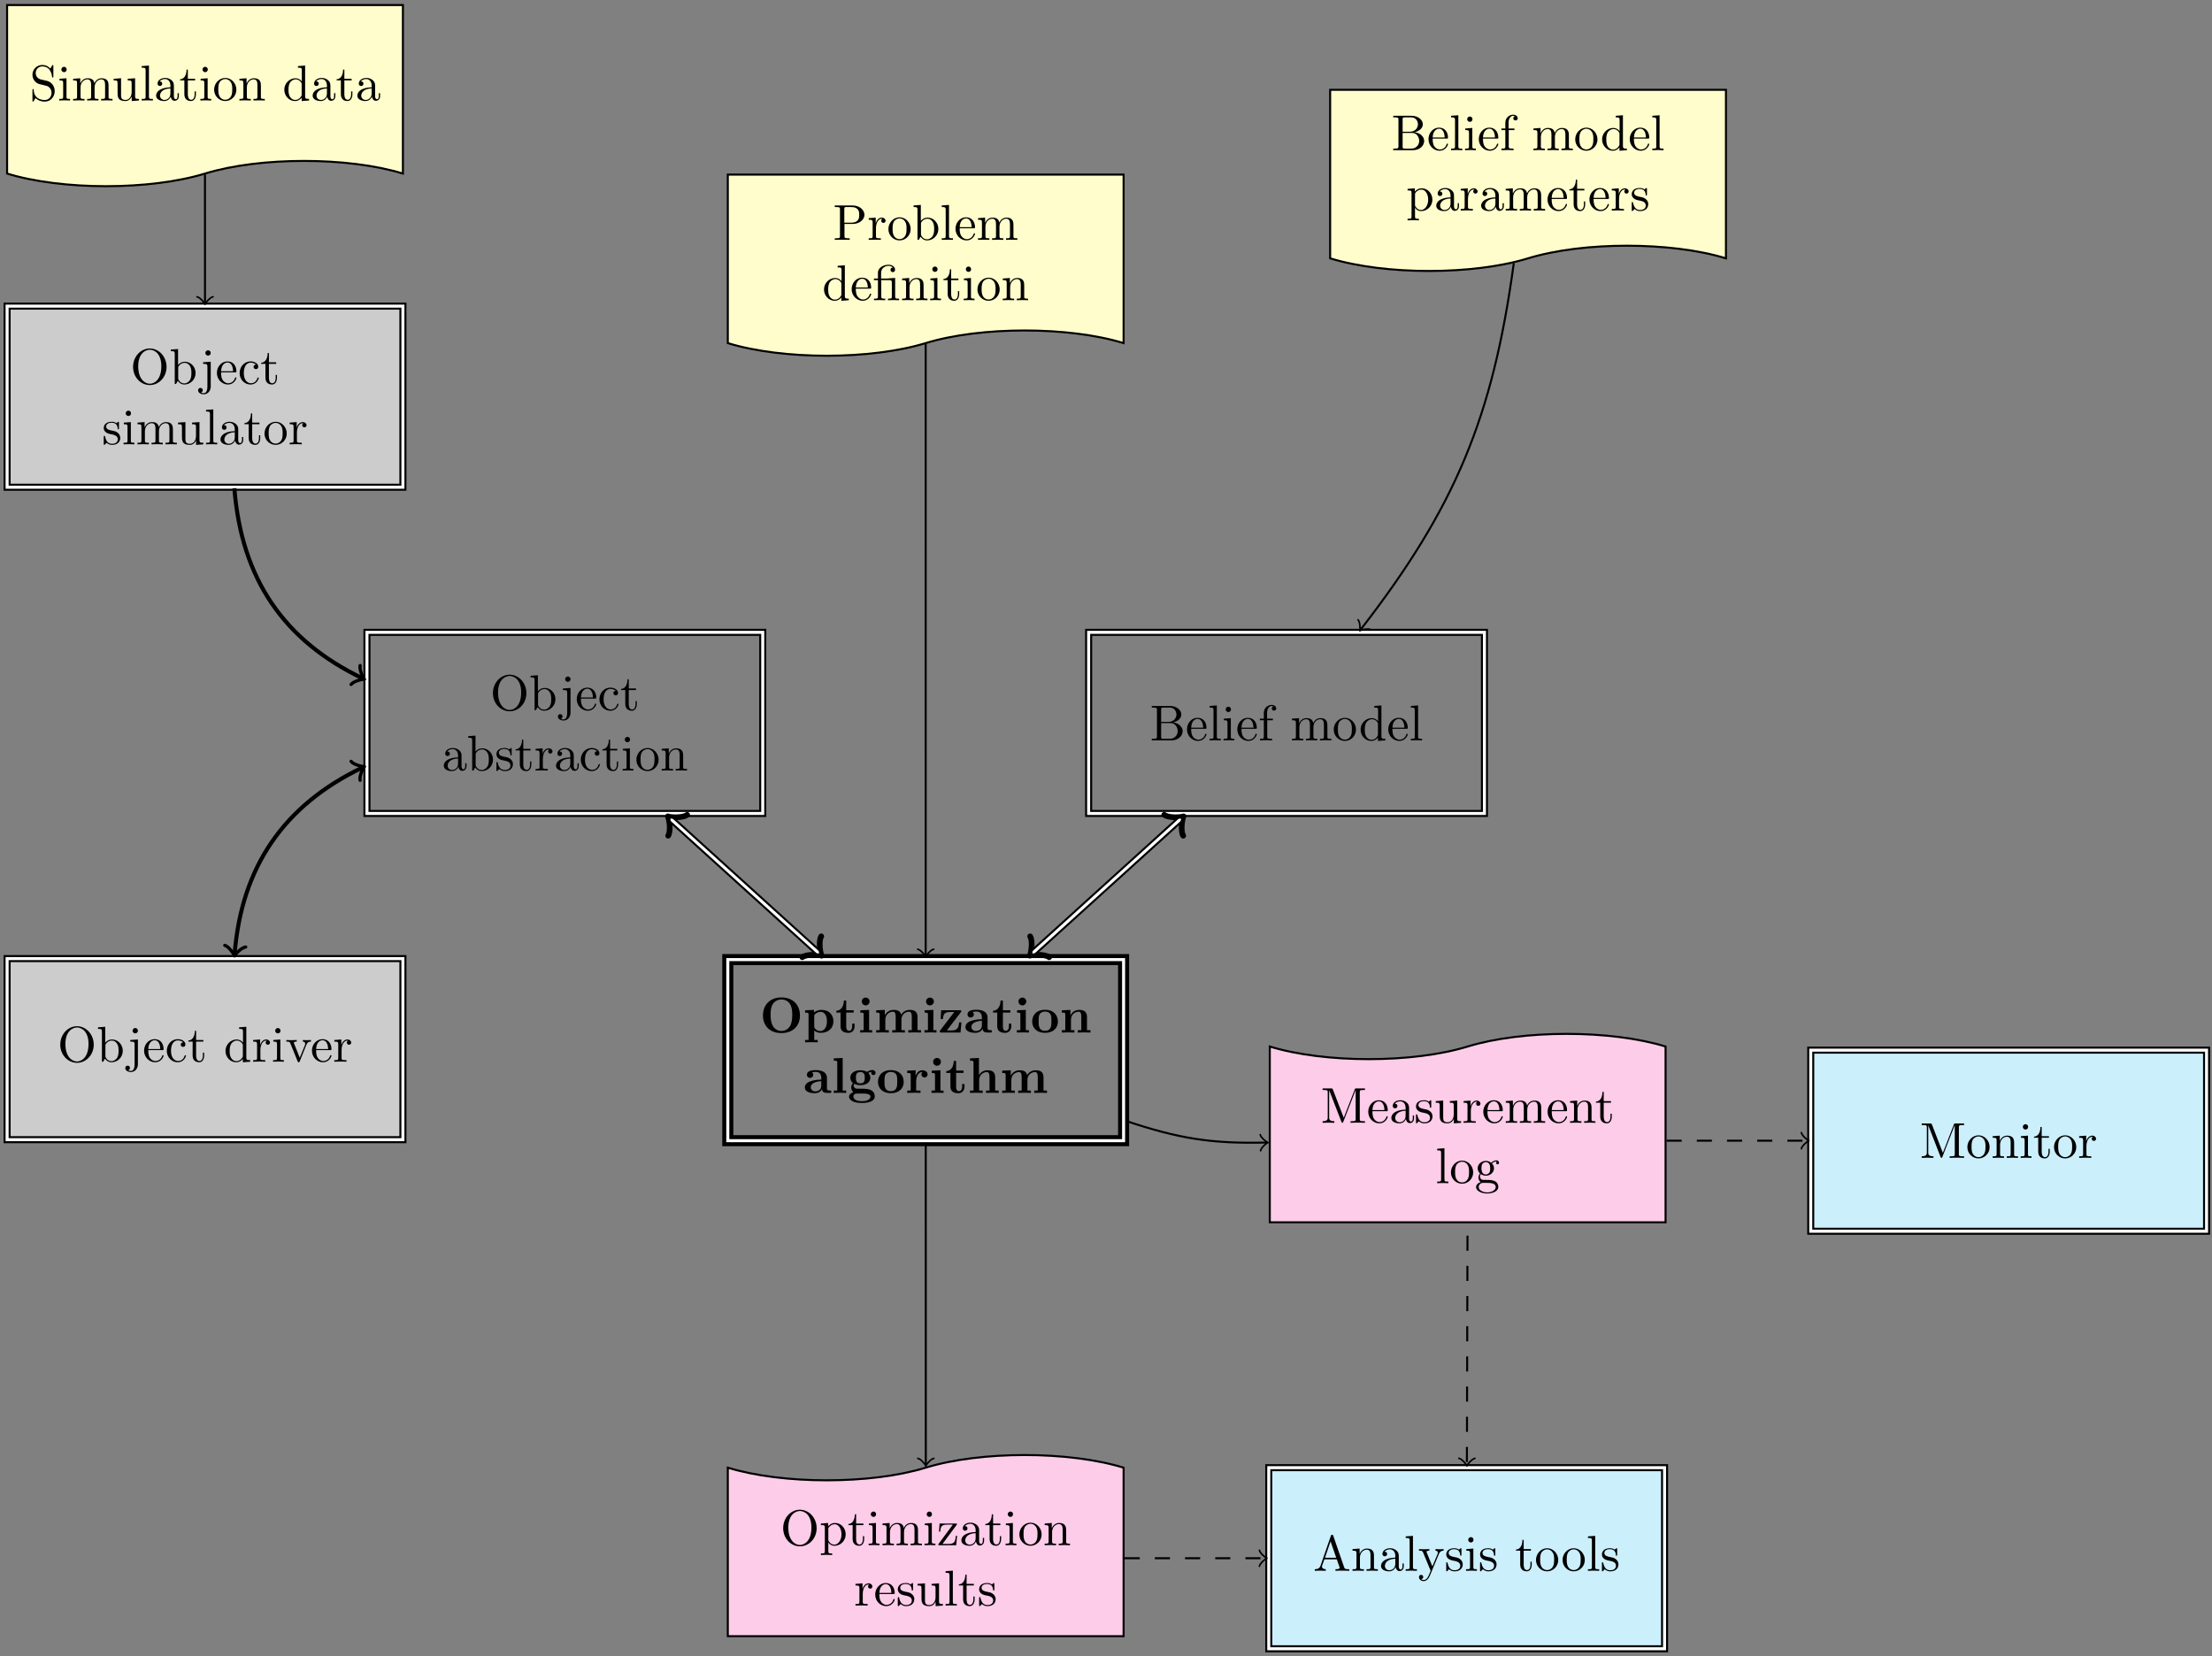 <?xml version="1.0" encoding="UTF-8"?>
<svg xmlns="http://www.w3.org/2000/svg" xmlns:xlink="http://www.w3.org/1999/xlink" width="438pt" height="328pt" viewBox="0 0 438 328" version="1.1">
<rect x="0" y="0" width="438" height="328" fill="#808080" stroke="none"/>
<defs>
<g>
<symbol overflow="visible" id="glyph0-0">
<path style="stroke: none;" d=""/>
</symbol>
<symbol overflow="visible" id="glyph0-1">
<path style="stroke: none;" d="M 7.969 -3.375 C 7.969 -5.531 6.516 -6.953 4.312 -6.953 C 2.031 -6.953 0.641 -5.469 0.641 -3.375 C 0.641 -1.312 2.031 0.109 4.297 0.109 C 6.594 0.109 7.969 -1.328 7.969 -3.375 Z M 4.297 -0.312 C 3.703 -0.312 2.984 -0.594 2.578 -1.344 C 2.25 -1.969 2.156 -2.672 2.156 -3.531 C 2.156 -4.172 2.188 -5.016 2.625 -5.688 C 3.047 -6.297 3.703 -6.547 4.297 -6.547 C 4.938 -6.547 5.625 -6.266 6.016 -5.609 C 6.406 -4.969 6.438 -4.203 6.438 -3.531 C 6.438 -2.828 6.406 -1.938 5.984 -1.25 C 5.531 -0.531 4.828 -0.312 4.297 -0.312 Z M 4.297 -0.312 "/>
</symbol>
<symbol overflow="visible" id="glyph0-2">
<path style="stroke: none;" d="M 2.188 -3.281 C 2.188 -3.469 2.203 -3.484 2.344 -3.625 C 2.734 -4.031 3.266 -4.094 3.484 -4.094 C 4.141 -4.094 4.703 -3.484 4.703 -2.219 C 4.703 -0.812 4 -0.297 3.359 -0.297 C 3.219 -0.297 2.75 -0.297 2.297 -0.844 C 2.188 -0.969 2.188 -0.984 2.188 -1.172 L 2.188 -3.281 Z M 2.875 1.938 L 2.875 1.469 L 2.188 1.469 L 2.188 -0.391 C 2.625 -0.047 3.062 0.062 3.469 0.062 C 4.969 0.062 5.984 -0.844 5.984 -2.219 C 5.984 -3.547 5.078 -4.484 3.641 -4.484 C 2.891 -4.484 2.359 -4.172 2.141 -4 L 2.141 -4.484 L 0.375 -4.406 L 0.375 -3.938 C 0.984 -3.938 1.062 -3.938 1.062 -3.562 L 1.062 1.469 L 0.375 1.469 L 0.375 1.938 C 0.641 1.922 1.25 1.906 1.625 1.906 C 2.016 1.906 2.609 1.922 2.875 1.938 Z M 2.875 1.938 "/>
</symbol>
<symbol overflow="visible" id="glyph0-3">
<path style="stroke: none;" d="M 2.156 -3.953 L 3.625 -3.953 L 3.625 -4.422 L 2.156 -4.422 L 2.156 -6.328 L 1.688 -6.328 C 1.688 -5.328 1.203 -4.344 0.203 -4.312 L 0.203 -3.953 L 1.031 -3.953 L 1.031 -1.219 C 1.031 -0.156 1.891 0.062 2.609 0.062 C 3.359 0.062 3.812 -0.516 3.812 -1.234 L 3.812 -1.766 L 3.344 -1.766 L 3.344 -1.25 C 3.344 -0.578 3.016 -0.344 2.734 -0.344 C 2.156 -0.344 2.156 -0.984 2.156 -1.203 L 2.156 -3.953 Z M 2.156 -3.953 "/>
</symbol>
<symbol overflow="visible" id="glyph0-4">
<path style="stroke: none;" d="M 2.234 -4.484 L 0.5 -4.406 L 0.5 -3.938 C 1.094 -3.938 1.156 -3.938 1.156 -3.547 L 1.156 -0.469 L 0.469 -0.469 L 0.469 0 C 0.781 -0.016 1.266 -0.031 1.688 -0.031 C 1.984 -0.031 2.5 -0.016 2.844 0 L 2.844 -0.469 L 2.234 -0.469 L 2.234 -4.484 Z M 2.328 -6.156 C 2.328 -6.594 1.969 -6.922 1.562 -6.922 C 1.125 -6.922 0.781 -6.578 0.781 -6.156 C 0.781 -5.719 1.125 -5.375 1.562 -5.375 C 1.969 -5.375 2.328 -5.719 2.328 -6.156 Z M 2.328 -6.156 "/>
</symbol>
<symbol overflow="visible" id="glyph0-5">
<path style="stroke: none;" d="M 0.453 -0.469 L 0.453 0 C 0.734 -0.016 1.328 -0.031 1.703 -0.031 C 2.094 -0.031 2.688 -0.016 2.953 0 L 2.953 -0.469 L 2.266 -0.469 L 2.266 -2.547 C 2.266 -3.641 3.141 -4.125 3.766 -4.125 C 4.094 -4.125 4.312 -3.922 4.312 -3.156 L 4.312 -0.469 L 3.625 -0.469 L 3.625 0 C 3.906 -0.016 4.5 -0.031 4.891 -0.031 C 5.281 -0.031 5.859 -0.016 6.141 0 L 6.141 -0.469 L 5.453 -0.469 L 5.453 -2.547 C 5.453 -3.641 6.312 -4.125 6.938 -4.125 C 7.281 -4.125 7.5 -3.922 7.5 -3.156 L 7.5 -0.469 L 6.812 -0.469 L 6.812 0 C 7.094 -0.016 7.688 -0.031 8.062 -0.031 C 8.453 -0.031 9.047 -0.016 9.328 0 L 9.328 -0.469 L 8.641 -0.469 L 8.641 -3.047 C 8.641 -4.078 8.125 -4.484 7.094 -4.484 C 6.188 -4.484 5.672 -3.984 5.406 -3.531 C 5.219 -4.453 4.297 -4.484 3.922 -4.484 C 3.047 -4.484 2.484 -4.031 2.156 -3.406 L 2.156 -4.484 L 0.453 -4.406 L 0.453 -3.938 C 1.062 -3.938 1.141 -3.938 1.141 -3.547 L 1.141 -0.469 L 0.453 -0.469 Z M 0.453 -0.469 "/>
</symbol>
<symbol overflow="visible" id="glyph0-6">
<path style="stroke: none;" d="M 4.469 -4 C 4.562 -4.109 4.578 -4.125 4.578 -4.219 C 4.578 -4.422 4.438 -4.422 4.25 -4.422 L 0.594 -4.422 L 0.484 -2.688 L 0.953 -2.688 C 1 -3.703 1.312 -4.062 2.344 -4.062 L 3.188 -4.062 L 0.406 -0.438 C 0.312 -0.328 0.312 -0.312 0.312 -0.219 C 0.312 0 0.453 0 0.641 0 L 4.422 0 L 4.609 -2.016 L 4.141 -2.016 C 4.047 -1 3.891 -0.406 2.578 -0.406 L 1.719 -0.406 L 4.469 -4 Z M 4.469 -4 "/>
</symbol>
<symbol overflow="visible" id="glyph0-7">
<path style="stroke: none;" d="M 3.734 -0.766 C 3.734 -0.453 3.734 0 4.766 0 L 5.25 0 C 5.438 0 5.562 0 5.562 -0.234 C 5.562 -0.469 5.438 -0.469 5.297 -0.469 C 4.688 -0.484 4.688 -0.609 4.688 -0.844 L 4.688 -2.984 C 4.688 -3.875 3.984 -4.516 2.5 -4.516 C 1.938 -4.516 0.719 -4.469 0.719 -3.594 C 0.719 -3.156 1.062 -2.969 1.328 -2.969 C 1.641 -2.969 1.969 -3.188 1.969 -3.594 C 1.969 -3.891 1.781 -4.062 1.75 -4.094 C 2.031 -4.141 2.344 -4.156 2.469 -4.156 C 3.203 -4.156 3.562 -3.734 3.562 -2.984 L 3.562 -2.641 C 2.844 -2.609 0.312 -2.516 0.312 -1.078 C 0.312 -0.125 1.562 0.062 2.25 0.062 C 3.047 0.062 3.516 -0.344 3.734 -0.766 Z M 3.562 -2.328 L 3.562 -1.391 C 3.562 -0.422 2.641 -0.297 2.391 -0.297 C 1.891 -0.297 1.484 -0.641 1.484 -1.094 C 1.484 -2.156 3.062 -2.297 3.562 -2.328 Z M 3.562 -2.328 "/>
</symbol>
<symbol overflow="visible" id="glyph0-8">
<path style="stroke: none;" d="M 5.406 -2.172 C 5.406 -3.516 4.484 -4.516 2.859 -4.516 C 1.219 -4.516 0.312 -3.5 0.312 -2.172 C 0.312 -0.938 1.203 0.062 2.859 0.062 C 4.531 0.062 5.406 -0.953 5.406 -2.172 Z M 2.859 -0.344 C 1.594 -0.344 1.594 -1.422 1.594 -2.281 C 1.594 -2.734 1.594 -3.234 1.766 -3.578 C 1.953 -3.953 2.375 -4.156 2.859 -4.156 C 3.281 -4.156 3.703 -4 3.922 -3.656 C 4.125 -3.312 4.125 -2.766 4.125 -2.281 C 4.125 -1.422 4.125 -0.344 2.859 -0.344 Z M 2.859 -0.344 "/>
</symbol>
<symbol overflow="visible" id="glyph0-9">
<path style="stroke: none;" d="M 0.453 -0.469 L 0.453 0 C 0.734 -0.016 1.328 -0.031 1.703 -0.031 C 2.094 -0.031 2.688 -0.016 2.953 0 L 2.953 -0.469 L 2.266 -0.469 L 2.266 -2.547 C 2.266 -3.641 3.125 -4.125 3.766 -4.125 C 4.094 -4.125 4.312 -3.922 4.312 -3.156 L 4.312 -0.469 L 3.625 -0.469 L 3.625 0 C 3.891 -0.016 4.5 -0.031 4.875 -0.031 C 5.266 -0.031 5.859 -0.016 6.125 0 L 6.125 -0.469 L 5.438 -0.469 L 5.438 -3.047 C 5.438 -4.094 4.906 -4.484 3.906 -4.484 C 2.953 -4.484 2.422 -3.922 2.156 -3.406 L 2.156 -4.484 L 0.453 -4.406 L 0.453 -3.938 C 1.062 -3.938 1.141 -3.938 1.141 -3.547 L 1.141 -0.469 L 0.453 -0.469 Z M 0.453 -0.469 "/>
</symbol>
<symbol overflow="visible" id="glyph0-10">
<path style="stroke: none;" d="M 2.234 -6.922 L 0.469 -6.844 L 0.469 -6.375 C 1.094 -6.375 1.156 -6.375 1.156 -5.984 L 1.156 -0.469 L 0.469 -0.469 L 0.469 0 C 0.781 -0.016 1.266 -0.031 1.688 -0.031 C 2.125 -0.031 2.578 -0.016 2.922 0 L 2.922 -0.469 L 2.234 -0.469 L 2.234 -6.922 Z M 2.234 -6.922 "/>
</symbol>
<symbol overflow="visible" id="glyph0-11">
<path style="stroke: none;" d="M 2.547 -1.891 C 1.672 -1.891 1.672 -2.562 1.672 -3.016 C 1.672 -3.453 1.672 -4.125 2.547 -4.125 C 3.422 -4.125 3.422 -3.453 3.422 -3.016 C 3.422 -2.562 3.422 -1.891 2.547 -1.891 Z M 1.328 -1.797 C 1.781 -1.562 2.297 -1.531 2.547 -1.531 C 3.984 -1.531 4.531 -2.312 4.531 -3.016 C 4.531 -3.484 4.281 -3.812 4.125 -3.969 C 4.422 -4.125 4.641 -4.141 4.75 -4.156 C 4.719 -4.109 4.703 -4.016 4.703 -3.953 C 4.703 -3.703 4.875 -3.531 5.141 -3.531 C 5.391 -3.531 5.562 -3.719 5.562 -3.953 C 5.562 -4.188 5.391 -4.531 4.938 -4.531 C 4.781 -4.531 4.312 -4.5 3.875 -4.156 C 3.703 -4.281 3.281 -4.484 2.547 -4.484 C 1.109 -4.484 0.562 -3.703 0.562 -3.016 C 0.562 -2.609 0.75 -2.188 1.078 -1.969 C 0.797 -1.609 0.734 -1.281 0.734 -1.078 C 0.734 -0.922 0.781 -0.438 1.172 -0.125 C 1.047 -0.094 0.312 0.125 0.312 0.75 C 0.312 1.25 0.875 2 2.859 2 C 4.625 2 5.406 1.422 5.406 0.719 C 5.406 0.422 5.328 -0.203 4.656 -0.547 C 4.094 -0.828 3.5 -0.828 2.547 -0.828 C 2.281 -0.828 1.828 -0.828 1.781 -0.844 C 1.328 -0.906 1.219 -1.281 1.219 -1.469 C 1.219 -1.562 1.266 -1.719 1.328 -1.797 Z M 1.938 0.125 L 3.109 0.125 C 3.422 0.125 4.547 0.125 4.547 0.75 C 4.547 1.109 4.156 1.641 2.859 1.641 C 1.672 1.641 1.172 1.188 1.172 0.734 C 1.172 0.125 1.797 0.125 1.938 0.125 Z M 1.938 0.125 "/>
</symbol>
<symbol overflow="visible" id="glyph0-12">
<path style="stroke: none;" d="M 3 0 L 3 -0.469 L 2.141 -0.469 L 2.141 -2.219 C 2.141 -2.906 2.375 -4.125 3.375 -4.125 C 3.375 -4.109 3.188 -3.953 3.188 -3.672 C 3.188 -3.266 3.516 -3.062 3.797 -3.062 C 4.094 -3.062 4.406 -3.266 4.406 -3.672 C 4.406 -4.203 3.875 -4.484 3.344 -4.484 C 2.656 -4.484 2.25 -3.984 2.031 -3.359 L 2.031 -4.484 L 0.375 -4.406 L 0.375 -3.938 C 0.984 -3.938 1.062 -3.938 1.062 -3.547 L 1.062 -0.469 L 0.375 -0.469 L 0.375 0 C 0.719 -0.016 1.172 -0.031 1.625 -0.031 C 2 -0.031 2.641 -0.031 3 0 Z M 3 0 "/>
</symbol>
<symbol overflow="visible" id="glyph0-13">
<path style="stroke: none;" d="M 6.125 0 L 6.125 -0.469 L 5.438 -0.469 L 5.438 -3.047 C 5.438 -4.094 4.906 -4.484 3.906 -4.484 C 2.953 -4.484 2.438 -3.906 2.219 -3.531 L 2.219 -3.531 L 2.219 -6.922 L 0.453 -6.844 L 0.453 -6.375 C 1.062 -6.375 1.141 -6.375 1.141 -5.984 L 1.141 -0.469 L 0.453 -0.469 L 0.453 0 C 0.734 -0.016 1.328 -0.031 1.703 -0.031 C 2.094 -0.031 2.688 -0.016 2.953 0 L 2.953 -0.469 L 2.266 -0.469 L 2.266 -2.547 C 2.266 -3.641 3.125 -4.125 3.766 -4.125 C 4.094 -4.125 4.312 -3.922 4.312 -3.156 L 4.312 -0.469 L 3.625 -0.469 L 3.625 0 C 3.891 -0.016 4.5 -0.031 4.875 -0.031 C 5.266 -0.031 5.859 -0.016 6.125 0 Z M 6.125 0 "/>
</symbol>
<symbol overflow="visible" id="glyph1-0">
<path style="stroke: none;" d=""/>
</symbol>
<symbol overflow="visible" id="glyph1-1">
<path style="stroke: none;" d="M 7.188 -3.375 C 7.188 -5.406 5.688 -7.031 3.875 -7.031 C 2.078 -7.031 0.562 -5.438 0.562 -3.375 C 0.562 -1.328 2.094 0.219 3.875 0.219 C 5.688 0.219 7.188 -1.359 7.188 -3.375 Z M 3.875 -0.047 C 2.922 -0.047 1.578 -0.922 1.578 -3.516 C 1.578 -6.094 3.047 -6.781 3.875 -6.781 C 4.734 -6.781 6.156 -6.078 6.156 -3.516 C 6.156 -0.875 4.797 -0.047 3.875 -0.047 Z M 3.875 -0.047 "/>
</symbol>
<symbol overflow="visible" id="glyph1-2">
<path style="stroke: none;" d="M 1.719 -3.766 L 1.719 -6.922 L 0.281 -6.812 L 0.281 -6.5 C 0.984 -6.5 1.062 -6.438 1.062 -5.938 L 1.062 0 L 1.312 0 C 1.312 -0.016 1.391 -0.156 1.672 -0.625 C 1.812 -0.391 2.234 0.109 2.969 0.109 C 4.156 0.109 5.188 -0.875 5.188 -2.156 C 5.188 -3.422 4.219 -4.406 3.078 -4.406 C 2.297 -4.406 1.875 -3.938 1.719 -3.766 Z M 1.75 -1.141 L 1.75 -3.188 C 1.75 -3.375 1.75 -3.391 1.859 -3.547 C 2.25 -4.109 2.797 -4.188 3.031 -4.188 C 3.484 -4.188 3.844 -3.922 4.078 -3.547 C 4.344 -3.141 4.359 -2.578 4.359 -2.156 C 4.359 -1.797 4.344 -1.203 4.062 -0.75 C 3.844 -0.438 3.469 -0.109 2.938 -0.109 C 2.484 -0.109 2.125 -0.344 1.891 -0.719 C 1.75 -0.922 1.75 -0.953 1.75 -1.141 Z M 1.75 -1.141 "/>
</symbol>
<symbol overflow="visible" id="glyph1-3">
<path style="stroke: none;" d="M 2.094 -4.406 L 0.578 -4.297 L 0.578 -3.984 C 1.344 -3.984 1.438 -3.922 1.438 -3.422 L 1.438 0.516 C 1.438 0.969 1.344 1.828 0.703 1.828 C 0.656 1.828 0.422 1.828 0.172 1.688 C 0.312 1.656 0.516 1.516 0.516 1.25 C 0.516 0.984 0.344 0.781 0.062 0.781 C -0.219 0.781 -0.406 0.984 -0.406 1.25 C -0.406 1.766 0.156 2.047 0.734 2.047 C 1.469 2.047 2.094 1.406 2.094 0.5 L 2.094 -4.406 Z M 2.094 -6.141 C 2.094 -6.438 1.859 -6.672 1.562 -6.672 C 1.281 -6.672 1.031 -6.438 1.031 -6.141 C 1.031 -5.859 1.281 -5.609 1.562 -5.609 C 1.859 -5.609 2.094 -5.859 2.094 -6.141 Z M 2.094 -6.141 "/>
</symbol>
<symbol overflow="visible" id="glyph1-4">
<path style="stroke: none;" d="M 3.891 -2.297 C 4.109 -2.297 4.141 -2.297 4.141 -2.516 C 4.141 -3.5 3.594 -4.469 2.359 -4.469 C 1.203 -4.469 0.281 -3.438 0.281 -2.188 C 0.281 -0.859 1.328 0.109 2.469 0.109 C 3.688 0.109 4.141 -1 4.141 -1.188 C 4.141 -1.281 4.062 -1.312 4 -1.312 C 3.922 -1.312 3.891 -1.25 3.875 -1.172 C 3.531 -0.141 2.625 -0.141 2.531 -0.141 C 2.031 -0.141 1.641 -0.438 1.406 -0.812 C 1.109 -1.281 1.109 -1.938 1.109 -2.297 L 3.891 -2.297 Z M 1.109 -2.516 C 1.172 -4 2.016 -4.25 2.359 -4.25 C 3.375 -4.25 3.484 -2.906 3.484 -2.516 L 1.109 -2.516 Z M 1.109 -2.516 "/>
</symbol>
<symbol overflow="visible" id="glyph1-5">
<path style="stroke: none;" d="M 3.578 -3.844 C 3.172 -3.812 3.109 -3.516 3.109 -3.391 C 3.109 -3.125 3.297 -2.938 3.562 -2.938 C 3.828 -2.938 4.031 -3.094 4.031 -3.406 C 4.031 -4.078 3.266 -4.469 2.5 -4.469 C 1.25 -4.469 0.344 -3.391 0.344 -2.156 C 0.344 -0.875 1.328 0.109 2.484 0.109 C 3.812 0.109 4.141 -1.094 4.141 -1.188 C 4.141 -1.281 4.031 -1.281 4 -1.281 C 3.922 -1.281 3.891 -1.25 3.875 -1.188 C 3.594 -0.266 2.938 -0.141 2.578 -0.141 C 2.047 -0.141 1.172 -0.562 1.172 -2.172 C 1.172 -3.797 1.984 -4.219 2.516 -4.219 C 2.609 -4.219 3.234 -4.203 3.578 -3.844 Z M 3.578 -3.844 "/>
</symbol>
<symbol overflow="visible" id="glyph1-6">
<path style="stroke: none;" d="M 1.719 -3.984 L 3.156 -3.984 L 3.156 -4.297 L 1.719 -4.297 L 1.719 -6.125 L 1.469 -6.125 C 1.469 -5.312 1.172 -4.25 0.188 -4.203 L 0.188 -3.984 L 1.031 -3.984 L 1.031 -1.234 C 1.031 -0.016 1.969 0.109 2.328 0.109 C 3.031 0.109 3.312 -0.594 3.312 -1.234 L 3.312 -1.797 L 3.062 -1.797 L 3.062 -1.25 C 3.062 -0.516 2.766 -0.141 2.391 -0.141 C 1.719 -0.141 1.719 -1.047 1.719 -1.219 L 1.719 -3.984 Z M 1.719 -3.984 "/>
</symbol>
<symbol overflow="visible" id="glyph1-7">
<path style="stroke: none;" d="M 3.312 -0.75 C 3.359 -0.359 3.625 0.062 4.094 0.062 C 4.312 0.062 4.922 -0.078 4.922 -0.891 L 4.922 -1.453 L 4.672 -1.453 L 4.672 -0.891 C 4.672 -0.312 4.422 -0.25 4.312 -0.25 C 3.984 -0.25 3.938 -0.703 3.938 -0.75 L 3.938 -2.734 C 3.938 -3.156 3.938 -3.547 3.578 -3.922 C 3.188 -4.312 2.688 -4.469 2.219 -4.469 C 1.391 -4.469 0.703 -4 0.703 -3.344 C 0.703 -3.047 0.906 -2.875 1.172 -2.875 C 1.453 -2.875 1.625 -3.078 1.625 -3.328 C 1.625 -3.453 1.578 -3.781 1.109 -3.781 C 1.391 -4.141 1.875 -4.25 2.188 -4.25 C 2.688 -4.25 3.25 -3.859 3.25 -2.969 L 3.25 -2.609 C 2.734 -2.578 2.047 -2.547 1.422 -2.25 C 0.672 -1.906 0.422 -1.391 0.422 -0.953 C 0.422 -0.141 1.391 0.109 2.016 0.109 C 2.672 0.109 3.125 -0.297 3.312 -0.75 Z M 3.25 -2.391 L 3.25 -1.391 C 3.25 -0.453 2.531 -0.109 2.078 -0.109 C 1.594 -0.109 1.188 -0.453 1.188 -0.953 C 1.188 -1.5 1.609 -2.328 3.25 -2.391 Z M 3.25 -2.391 "/>
</symbol>
<symbol overflow="visible" id="glyph1-8">
<path style="stroke: none;" d="M 2.078 -1.938 C 2.297 -1.891 3.109 -1.734 3.109 -1.016 C 3.109 -0.516 2.766 -0.109 1.984 -0.109 C 1.141 -0.109 0.781 -0.672 0.594 -1.531 C 0.562 -1.656 0.562 -1.688 0.453 -1.688 C 0.328 -1.688 0.328 -1.625 0.328 -1.453 L 0.328 -0.125 C 0.328 0.047 0.328 0.109 0.438 0.109 C 0.484 0.109 0.5 0.094 0.688 -0.094 C 0.703 -0.109 0.703 -0.125 0.891 -0.312 C 1.328 0.094 1.781 0.109 1.984 0.109 C 3.125 0.109 3.594 -0.562 3.594 -1.281 C 3.594 -1.797 3.297 -2.109 3.172 -2.219 C 2.844 -2.547 2.453 -2.625 2.031 -2.703 C 1.469 -2.812 0.812 -2.938 0.812 -3.516 C 0.812 -3.875 1.062 -4.281 1.922 -4.281 C 3.016 -4.281 3.078 -3.375 3.094 -3.078 C 3.094 -2.984 3.188 -2.984 3.203 -2.984 C 3.344 -2.984 3.344 -3.031 3.344 -3.219 L 3.344 -4.234 C 3.344 -4.391 3.344 -4.469 3.234 -4.469 C 3.188 -4.469 3.156 -4.469 3.031 -4.344 C 3 -4.312 2.906 -4.219 2.859 -4.188 C 2.484 -4.469 2.078 -4.469 1.922 -4.469 C 0.703 -4.469 0.328 -3.797 0.328 -3.234 C 0.328 -2.891 0.484 -2.609 0.75 -2.391 C 1.078 -2.141 1.359 -2.078 2.078 -1.938 Z M 2.078 -1.938 "/>
</symbol>
<symbol overflow="visible" id="glyph1-9">
<path style="stroke: none;" d="M 1.719 -0.781 L 1.719 -2.312 C 1.719 -3.297 2.141 -4.188 2.891 -4.188 C 2.953 -4.188 2.984 -4.188 3 -4.172 C 2.969 -4.172 2.766 -4.047 2.766 -3.781 C 2.766 -3.516 2.984 -3.359 3.203 -3.359 C 3.375 -3.359 3.625 -3.484 3.625 -3.797 C 3.625 -4.109 3.312 -4.406 2.891 -4.406 C 2.156 -4.406 1.797 -3.734 1.672 -3.312 L 1.672 -4.406 L 0.281 -4.297 L 0.281 -3.984 C 0.984 -3.984 1.062 -3.922 1.062 -3.422 L 1.062 -0.75 C 1.062 -0.312 0.953 -0.312 0.281 -0.312 L 0.281 0 C 0.672 -0.016 1.141 -0.031 1.422 -0.031 C 1.812 -0.031 2.281 -0.031 2.688 0 L 2.688 -0.312 L 2.469 -0.312 C 1.734 -0.312 1.719 -0.422 1.719 -0.781 Z M 1.719 -0.781 "/>
</symbol>
<symbol overflow="visible" id="glyph1-10">
<path style="stroke: none;" d="M 1.766 -4.406 L 0.375 -4.297 L 0.375 -3.984 C 1.016 -3.984 1.109 -3.922 1.109 -3.438 L 1.109 -0.75 C 1.109 -0.312 1 -0.312 0.328 -0.312 L 0.328 0 C 0.641 -0.016 1.188 -0.031 1.422 -0.031 C 1.781 -0.031 2.125 -0.016 2.469 0 L 2.469 -0.312 C 1.797 -0.312 1.766 -0.359 1.766 -0.75 L 1.766 -4.406 Z M 1.797 -6.141 C 1.797 -6.453 1.562 -6.672 1.281 -6.672 C 0.969 -6.672 0.75 -6.406 0.75 -6.141 C 0.75 -5.875 0.969 -5.609 1.281 -5.609 C 1.562 -5.609 1.797 -5.828 1.797 -6.141 Z M 1.797 -6.141 "/>
</symbol>
<symbol overflow="visible" id="glyph1-11">
<path style="stroke: none;" d="M 4.688 -2.141 C 4.688 -3.406 3.703 -4.469 2.5 -4.469 C 1.25 -4.469 0.281 -3.375 0.281 -2.141 C 0.281 -0.844 1.312 0.109 2.484 0.109 C 3.688 0.109 4.688 -0.875 4.688 -2.141 Z M 2.5 -0.141 C 2.062 -0.141 1.625 -0.344 1.359 -0.812 C 1.109 -1.25 1.109 -1.859 1.109 -2.219 C 1.109 -2.609 1.109 -3.141 1.344 -3.578 C 1.609 -4.031 2.078 -4.25 2.484 -4.25 C 2.922 -4.25 3.344 -4.031 3.609 -3.594 C 3.875 -3.172 3.875 -2.594 3.875 -2.219 C 3.875 -1.859 3.875 -1.312 3.656 -0.875 C 3.422 -0.422 2.984 -0.141 2.5 -0.141 Z M 2.5 -0.141 "/>
</symbol>
<symbol overflow="visible" id="glyph1-12">
<path style="stroke: none;" d="M 1.094 -3.422 L 1.094 -0.75 C 1.094 -0.312 0.984 -0.312 0.312 -0.312 L 0.312 0 C 0.672 -0.016 1.172 -0.031 1.453 -0.031 C 1.703 -0.031 2.219 -0.016 2.562 0 L 2.562 -0.312 C 1.891 -0.312 1.781 -0.312 1.781 -0.75 L 1.781 -2.594 C 1.781 -3.625 2.5 -4.188 3.125 -4.188 C 3.766 -4.188 3.875 -3.656 3.875 -3.078 L 3.875 -0.75 C 3.875 -0.312 3.766 -0.312 3.094 -0.312 L 3.094 0 C 3.438 -0.016 3.953 -0.031 4.219 -0.031 C 4.469 -0.031 5 -0.016 5.328 0 L 5.328 -0.312 C 4.812 -0.312 4.562 -0.312 4.562 -0.609 L 4.562 -2.516 C 4.562 -3.375 4.562 -3.672 4.25 -4.031 C 4.109 -4.203 3.781 -4.406 3.203 -4.406 C 2.469 -4.406 2 -3.984 1.719 -3.359 L 1.719 -4.406 L 0.312 -4.297 L 0.312 -3.984 C 1.016 -3.984 1.094 -3.922 1.094 -3.422 Z M 1.094 -3.422 "/>
</symbol>
<symbol overflow="visible" id="glyph1-13">
<path style="stroke: none;" d="M 3.781 -0.547 L 3.781 0.109 L 5.25 0 L 5.25 -0.312 C 4.562 -0.312 4.469 -0.375 4.469 -0.875 L 4.469 -6.922 L 3.047 -6.812 L 3.047 -6.5 C 3.734 -6.5 3.812 -6.438 3.812 -5.938 L 3.812 -3.781 C 3.531 -4.141 3.094 -4.406 2.562 -4.406 C 1.391 -4.406 0.344 -3.422 0.344 -2.141 C 0.344 -0.875 1.312 0.109 2.453 0.109 C 3.094 0.109 3.531 -0.234 3.781 -0.547 Z M 3.781 -3.219 L 3.781 -1.172 C 3.781 -1 3.781 -0.984 3.672 -0.812 C 3.375 -0.328 2.938 -0.109 2.5 -0.109 C 2.047 -0.109 1.688 -0.375 1.453 -0.75 C 1.203 -1.156 1.172 -1.719 1.172 -2.141 C 1.172 -2.5 1.188 -3.094 1.469 -3.547 C 1.688 -3.859 2.062 -4.188 2.609 -4.188 C 2.953 -4.188 3.375 -4.031 3.672 -3.594 C 3.781 -3.422 3.781 -3.406 3.781 -3.219 Z M 3.781 -3.219 "/>
</symbol>
<symbol overflow="visible" id="glyph1-14">
<path style="stroke: none;" d="M 4.141 -3.312 C 4.234 -3.547 4.406 -3.984 5.062 -3.984 L 5.062 -4.297 C 4.828 -4.281 4.547 -4.266 4.312 -4.266 C 4.078 -4.266 3.625 -4.281 3.453 -4.297 L 3.453 -3.984 C 3.812 -3.984 3.922 -3.75 3.922 -3.562 C 3.922 -3.469 3.906 -3.422 3.875 -3.312 L 2.844 -0.781 L 1.734 -3.562 C 1.672 -3.688 1.672 -3.703 1.672 -3.734 C 1.672 -3.984 2.062 -3.984 2.25 -3.984 L 2.25 -4.297 C 1.938 -4.281 1.391 -4.266 1.156 -4.266 C 0.891 -4.266 0.484 -4.281 0.188 -4.297 L 0.188 -3.984 C 0.812 -3.984 0.859 -3.922 0.984 -3.625 L 2.422 -0.078 C 2.484 0.062 2.5 0.109 2.625 0.109 C 2.766 0.109 2.797 0.016 2.844 -0.078 L 4.141 -3.312 Z M 4.141 -3.312 "/>
</symbol>
<symbol overflow="visible" id="glyph1-15">
<path style="stroke: none;" d="M 1.094 -3.422 L 1.094 -0.75 C 1.094 -0.312 0.984 -0.312 0.312 -0.312 L 0.312 0 C 0.672 -0.016 1.172 -0.031 1.453 -0.031 C 1.703 -0.031 2.219 -0.016 2.562 0 L 2.562 -0.312 C 1.891 -0.312 1.781 -0.312 1.781 -0.75 L 1.781 -2.594 C 1.781 -3.625 2.5 -4.188 3.125 -4.188 C 3.766 -4.188 3.875 -3.656 3.875 -3.078 L 3.875 -0.75 C 3.875 -0.312 3.766 -0.312 3.094 -0.312 L 3.094 0 C 3.438 -0.016 3.953 -0.031 4.219 -0.031 C 4.469 -0.031 5 -0.016 5.328 0 L 5.328 -0.312 C 4.672 -0.312 4.562 -0.312 4.562 -0.75 L 4.562 -2.594 C 4.562 -3.625 5.266 -4.188 5.906 -4.188 C 6.531 -4.188 6.641 -3.656 6.641 -3.078 L 6.641 -0.75 C 6.641 -0.312 6.531 -0.312 5.859 -0.312 L 5.859 0 C 6.203 -0.016 6.719 -0.031 6.984 -0.031 C 7.25 -0.031 7.766 -0.016 8.109 0 L 8.109 -0.312 C 7.594 -0.312 7.344 -0.312 7.328 -0.609 L 7.328 -2.516 C 7.328 -3.375 7.328 -3.672 7.016 -4.031 C 6.875 -4.203 6.547 -4.406 5.969 -4.406 C 5.141 -4.406 4.688 -3.812 4.531 -3.422 C 4.391 -4.297 3.656 -4.406 3.203 -4.406 C 2.469 -4.406 2 -3.984 1.719 -3.359 L 1.719 -4.406 L 0.312 -4.297 L 0.312 -3.984 C 1.016 -3.984 1.094 -3.922 1.094 -3.422 Z M 1.094 -3.422 "/>
</symbol>
<symbol overflow="visible" id="glyph1-16">
<path style="stroke: none;" d="M 3.891 -0.781 L 3.891 0.109 L 5.328 0 L 5.328 -0.312 C 4.641 -0.312 4.562 -0.375 4.562 -0.875 L 4.562 -4.406 L 3.094 -4.297 L 3.094 -3.984 C 3.781 -3.984 3.875 -3.922 3.875 -3.422 L 3.875 -1.656 C 3.875 -0.781 3.391 -0.109 2.656 -0.109 C 1.828 -0.109 1.781 -0.578 1.781 -1.094 L 1.781 -4.406 L 0.312 -4.297 L 0.312 -3.984 C 1.094 -3.984 1.094 -3.953 1.094 -3.078 L 1.094 -1.578 C 1.094 -0.797 1.094 0.109 2.609 0.109 C 3.172 0.109 3.609 -0.172 3.891 -0.781 Z M 3.891 -0.781 "/>
</symbol>
<symbol overflow="visible" id="glyph1-17">
<path style="stroke: none;" d="M 1.766 -6.922 L 0.328 -6.812 L 0.328 -6.5 C 1.031 -6.5 1.109 -6.438 1.109 -5.938 L 1.109 -0.75 C 1.109 -0.312 1 -0.312 0.328 -0.312 L 0.328 0 C 0.656 -0.016 1.188 -0.031 1.438 -0.031 C 1.688 -0.031 2.172 -0.016 2.547 0 L 2.547 -0.312 C 1.875 -0.312 1.766 -0.312 1.766 -0.75 L 1.766 -6.922 Z M 1.766 -6.922 "/>
</symbol>
<symbol overflow="visible" id="glyph1-18">
<path style="stroke: none;" d="M 2.219 -3.656 L 2.219 -6.094 C 2.219 -6.438 2.234 -6.5 2.703 -6.5 L 3.938 -6.5 C 4.906 -6.5 5.25 -5.656 5.25 -5.125 C 5.25 -4.484 4.766 -3.656 3.656 -3.656 L 2.219 -3.656 Z M 4.562 -3.562 C 5.531 -3.75 6.219 -4.391 6.219 -5.125 C 6.219 -5.984 5.297 -6.812 4 -6.812 L 0.359 -6.812 L 0.359 -6.5 L 0.594 -6.5 C 1.359 -6.5 1.391 -6.391 1.391 -6.031 L 1.391 -0.781 C 1.391 -0.422 1.359 -0.312 0.594 -0.312 L 0.359 -0.312 L 0.359 0 L 4.266 0 C 5.594 0 6.484 -0.891 6.484 -1.828 C 6.484 -2.688 5.672 -3.438 4.562 -3.562 Z M 3.953 -0.312 L 2.703 -0.312 C 2.234 -0.312 2.219 -0.375 2.219 -0.703 L 2.219 -3.422 L 4.094 -3.422 C 5.078 -3.422 5.5 -2.5 5.5 -1.828 C 5.5 -1.125 4.969 -0.312 3.953 -0.312 Z M 3.953 -0.312 "/>
</symbol>
<symbol overflow="visible" id="glyph1-19">
<path style="stroke: none;" d="M 1.781 -3.984 L 2.906 -3.984 L 2.906 -4.297 L 1.75 -4.297 L 1.75 -5.453 C 1.75 -6.328 2.219 -6.812 2.656 -6.812 C 2.688 -6.812 2.844 -6.812 2.984 -6.734 C 2.875 -6.703 2.688 -6.562 2.688 -6.312 C 2.688 -6.094 2.844 -5.891 3.125 -5.891 C 3.406 -5.891 3.562 -6.094 3.562 -6.328 C 3.562 -6.703 3.188 -7.031 2.656 -7.031 C 1.969 -7.031 1.109 -6.5 1.109 -5.438 L 1.109 -4.297 L 0.328 -4.297 L 0.328 -3.984 L 1.109 -3.984 L 1.109 -0.75 C 1.109 -0.312 1 -0.312 0.344 -0.312 L 0.344 0 C 0.734 -0.016 1.203 -0.031 1.469 -0.031 C 1.875 -0.031 2.344 -0.031 2.734 0 L 2.734 -0.312 L 2.531 -0.312 C 1.797 -0.312 1.781 -0.422 1.781 -0.781 L 1.781 -3.984 Z M 1.781 -3.984 "/>
</symbol>
<symbol overflow="visible" id="glyph1-20">
<path style="stroke: none;" d="M 2.266 -3.156 L 3.953 -3.156 C 5.141 -3.156 6.219 -3.953 6.219 -4.953 C 6.219 -5.938 5.234 -6.812 3.875 -6.812 L 0.344 -6.812 L 0.344 -6.5 L 0.594 -6.5 C 1.359 -6.5 1.375 -6.391 1.375 -6.031 L 1.375 -0.781 C 1.375 -0.422 1.359 -0.312 0.594 -0.312 L 0.344 -0.312 L 0.344 0 C 0.703 -0.031 1.438 -0.031 1.812 -0.031 C 2.188 -0.031 2.938 -0.031 3.297 0 L 3.297 -0.312 L 3.047 -0.312 C 2.281 -0.312 2.266 -0.422 2.266 -0.781 L 2.266 -3.156 Z M 2.234 -3.406 L 2.234 -6.094 C 2.234 -6.438 2.25 -6.5 2.719 -6.5 L 3.609 -6.5 C 5.188 -6.5 5.188 -5.438 5.188 -4.953 C 5.188 -4.484 5.188 -3.406 3.609 -3.406 L 2.234 -3.406 Z M 2.234 -3.406 "/>
</symbol>
<symbol overflow="visible" id="glyph1-21">
<path style="stroke: none;" d="M 3.297 -3.984 C 3.75 -3.984 3.812 -3.859 3.812 -3.453 L 3.812 -0.75 C 3.812 -0.312 3.703 -0.312 3.047 -0.312 L 3.047 0 C 3.375 -0.016 3.891 -0.031 4.141 -0.031 C 4.391 -0.031 4.891 -0.016 5.25 0 L 5.25 -0.312 C 4.578 -0.312 4.469 -0.312 4.469 -0.75 L 4.469 -4.422 L 3.219 -4.328 C 3.062 -4.312 3.047 -4.312 3.047 -4.312 C 3.016 -4.297 3 -4.297 2.859 -4.297 L 1.688 -4.297 L 1.688 -5.422 C 1.688 -6.406 2.547 -6.812 3.156 -6.812 C 3.453 -6.812 3.812 -6.703 4.016 -6.484 C 3.609 -6.453 3.547 -6.188 3.547 -6.016 C 3.547 -5.688 3.812 -5.562 4 -5.562 C 4.234 -5.562 4.453 -5.719 4.453 -6.016 C 4.453 -6.609 3.906 -7.031 3.172 -7.031 C 2.25 -7.031 1.062 -6.516 1.062 -5.438 L 1.062 -4.297 L 0.266 -4.297 L 0.266 -3.984 L 1.062 -3.984 L 1.062 -0.75 C 1.062 -0.312 0.953 -0.312 0.281 -0.312 L 0.281 0 C 0.609 -0.016 1.141 -0.031 1.391 -0.031 C 1.641 -0.031 2.125 -0.016 2.5 0 L 2.5 -0.312 C 1.828 -0.312 1.719 -0.312 1.719 -0.75 L 1.719 -3.984 L 3.297 -3.984 Z M 3.297 -3.984 "/>
</symbol>
<symbol overflow="visible" id="glyph1-22">
<path style="stroke: none;" d="M 3.484 -3.875 L 2.203 -4.172 C 1.578 -4.328 1.203 -4.859 1.203 -5.438 C 1.203 -6.141 1.734 -6.75 2.516 -6.75 C 4.172 -6.75 4.391 -5.109 4.453 -4.672 C 4.469 -4.609 4.469 -4.547 4.578 -4.547 C 4.703 -4.547 4.703 -4.594 4.703 -4.781 L 4.703 -6.781 C 4.703 -6.953 4.703 -7.031 4.594 -7.031 C 4.531 -7.031 4.516 -7.016 4.453 -6.891 L 4.094 -6.328 C 3.797 -6.625 3.391 -7.031 2.5 -7.031 C 1.391 -7.031 0.562 -6.156 0.562 -5.094 C 0.562 -4.266 1.094 -3.531 1.859 -3.266 C 1.969 -3.234 2.484 -3.109 3.188 -2.938 C 3.453 -2.875 3.75 -2.797 4.031 -2.438 C 4.234 -2.172 4.344 -1.844 4.344 -1.516 C 4.344 -0.812 3.844 -0.094 3 -0.094 C 2.719 -0.094 1.953 -0.141 1.422 -0.625 C 0.844 -1.172 0.812 -1.797 0.812 -2.156 C 0.797 -2.266 0.719 -2.266 0.688 -2.266 C 0.562 -2.266 0.562 -2.188 0.562 -2.016 L 0.562 -0.016 C 0.562 0.156 0.562 0.219 0.672 0.219 C 0.734 0.219 0.75 0.203 0.812 0.094 C 0.812 0.078 0.844 0.047 1.172 -0.484 C 1.484 -0.141 2.125 0.219 3.016 0.219 C 4.172 0.219 4.969 -0.75 4.969 -1.859 C 4.969 -2.844 4.312 -3.672 3.484 -3.875 Z M 3.484 -3.875 "/>
</symbol>
<symbol overflow="visible" id="glyph1-23">
<path style="stroke: none;" d="M 1.75 -3.359 C 2.031 -3.875 2.516 -4.156 3.031 -4.156 C 3.766 -4.156 4.359 -3.281 4.359 -2.156 C 4.359 -0.953 3.672 -0.109 2.938 -0.109 C 2.531 -0.109 2.156 -0.312 1.891 -0.719 C 1.75 -0.922 1.75 -0.938 1.75 -1.141 L 1.75 -3.359 Z M 1.75 -0.594 C 1.797 -0.422 2.219 0.109 2.969 0.109 C 4.156 0.109 5.188 -0.875 5.188 -2.156 C 5.188 -3.422 4.234 -4.406 3.109 -4.406 C 2.328 -4.406 1.906 -3.969 1.719 -3.75 L 1.719 -4.406 L 0.281 -4.297 L 0.281 -3.984 C 0.984 -3.984 1.062 -3.922 1.062 -3.484 L 1.062 1.172 C 1.062 1.625 0.953 1.625 0.281 1.625 L 0.281 1.938 C 0.625 1.922 1.141 1.906 1.391 1.906 C 1.672 1.906 2.172 1.922 2.516 1.938 L 2.516 1.625 C 1.859 1.625 1.75 1.625 1.75 1.172 L 1.75 -0.5 L 1.75 -0.594 Z M 1.75 -0.594 "/>
</symbol>
<symbol overflow="visible" id="glyph1-24">
<path style="stroke: none;" d="M 3.891 -4 C 3.984 -4.109 3.984 -4.125 3.984 -4.172 C 3.984 -4.297 3.891 -4.297 3.719 -4.297 L 0.531 -4.297 L 0.422 -2.688 L 0.672 -2.688 C 0.734 -3.703 0.922 -4.078 2.016 -4.078 L 3.156 -4.078 L 0.375 -0.312 C 0.281 -0.203 0.281 -0.188 0.281 -0.141 C 0.281 0 0.344 0 0.531 0 L 3.828 0 L 4 -1.859 L 3.75 -1.859 C 3.656 -0.688 3.453 -0.25 2.297 -0.25 L 1.109 -0.25 L 3.891 -4 Z M 3.891 -4 "/>
</symbol>
<symbol overflow="visible" id="glyph1-25">
<path style="stroke: none;" d="M 2.406 -6.594 C 2.312 -6.812 2.281 -6.812 2.047 -6.812 L 0.375 -6.812 L 0.375 -6.5 L 0.609 -6.5 C 1.375 -6.5 1.391 -6.391 1.391 -6.031 L 1.391 -1.047 C 1.391 -0.781 1.391 -0.312 0.375 -0.312 L 0.375 0 C 0.719 -0.016 1.203 -0.031 1.531 -0.031 C 1.859 -0.031 2.359 -0.016 2.703 0 L 2.703 -0.312 C 1.672 -0.312 1.672 -0.781 1.672 -1.047 L 1.672 -6.422 L 1.688 -6.422 L 4.094 -0.219 C 4.141 -0.094 4.188 0 4.281 0 C 4.391 0 4.422 -0.078 4.469 -0.188 L 6.922 -6.5 L 6.922 -6.5 L 6.922 -0.781 C 6.922 -0.422 6.906 -0.312 6.141 -0.312 L 5.906 -0.312 L 5.906 0 C 6.266 -0.031 6.953 -0.031 7.344 -0.031 C 7.719 -0.031 8.391 -0.031 8.766 0 L 8.766 -0.312 L 8.516 -0.312 C 7.75 -0.312 7.734 -0.422 7.734 -0.781 L 7.734 -6.031 C 7.734 -6.391 7.75 -6.5 8.516 -6.5 L 8.766 -6.5 L 8.766 -6.812 L 7.078 -6.812 C 6.812 -6.812 6.812 -6.797 6.75 -6.625 L 4.562 -1 L 2.406 -6.594 Z M 2.406 -6.594 "/>
</symbol>
<symbol overflow="visible" id="glyph1-26">
<path style="stroke: none;" d="M 2.219 -1.719 C 1.344 -1.719 1.344 -2.719 1.344 -2.938 C 1.344 -3.203 1.359 -3.531 1.5 -3.781 C 1.578 -3.891 1.812 -4.172 2.219 -4.172 C 3.078 -4.172 3.078 -3.188 3.078 -2.953 C 3.078 -2.688 3.078 -2.359 2.922 -2.109 C 2.844 -2 2.609 -1.719 2.219 -1.719 Z M 1.219 -1.797 C 1.609 -1.516 2.031 -1.484 2.219 -1.484 C 3.141 -1.484 3.828 -2.172 3.828 -2.938 C 3.828 -3.312 3.672 -3.672 3.422 -3.906 C 3.781 -4.25 4.141 -4.297 4.312 -4.297 C 4.344 -4.297 4.391 -4.297 4.422 -4.281 C 4.312 -4.25 4.25 -4.141 4.25 -4.016 C 4.25 -3.844 4.391 -3.734 4.547 -3.734 C 4.641 -3.734 4.828 -3.797 4.828 -4.031 C 4.828 -4.203 4.719 -4.516 4.328 -4.516 C 4.125 -4.516 3.688 -4.453 3.266 -4.047 C 2.844 -4.375 2.438 -4.406 2.219 -4.406 C 1.281 -4.406 0.594 -3.719 0.594 -2.953 C 0.594 -2.516 0.812 -2.141 1.062 -1.922 C 0.938 -1.781 0.75 -1.453 0.75 -1.094 C 0.75 -0.781 0.891 -0.406 1.203 -0.203 C 0.594 -0.047 0.281 0.391 0.281 0.781 C 0.281 1.5 1.266 2.047 2.484 2.047 C 3.656 2.047 4.688 1.547 4.688 0.766 C 4.688 0.422 4.562 -0.094 4.047 -0.375 C 3.516 -0.641 2.938 -0.641 2.328 -0.641 C 2.078 -0.641 1.656 -0.641 1.578 -0.656 C 1.266 -0.703 1.062 -1 1.062 -1.328 C 1.062 -1.359 1.062 -1.594 1.219 -1.797 Z M 2.5 1.828 C 1.484 1.828 0.797 1.312 0.797 0.781 C 0.797 0.328 1.172 -0.047 1.609 -0.062 L 2.203 -0.062 C 3.062 -0.062 4.172 -0.062 4.172 0.781 C 4.172 1.328 3.469 1.828 2.5 1.828 Z M 2.5 1.828 "/>
</symbol>
<symbol overflow="visible" id="glyph1-27">
<path style="stroke: none;" d="M 3.969 -6.938 C 3.922 -7.062 3.891 -7.141 3.734 -7.141 C 3.578 -7.141 3.547 -7.078 3.5 -6.938 L 1.438 -0.984 C 1.25 -0.469 0.859 -0.312 0.312 -0.312 L 0.312 0 C 0.547 -0.016 0.984 -0.031 1.328 -0.031 C 1.641 -0.031 2.156 -0.016 2.484 0 L 2.484 -0.312 C 1.984 -0.312 1.734 -0.562 1.734 -0.812 C 1.734 -0.844 1.75 -0.953 1.75 -0.969 L 2.219 -2.266 L 4.672 -2.266 L 5.203 -0.75 C 5.219 -0.703 5.234 -0.641 5.234 -0.609 C 5.234 -0.312 4.672 -0.312 4.406 -0.312 L 4.406 0 C 4.766 -0.031 5.469 -0.031 5.844 -0.031 C 6.266 -0.031 6.734 -0.016 7.141 0 L 7.141 -0.312 L 6.969 -0.312 C 6.375 -0.312 6.234 -0.375 6.125 -0.703 L 3.969 -6.938 Z M 3.438 -5.828 L 4.562 -2.578 L 2.328 -2.578 L 3.438 -5.828 Z M 3.438 -5.828 "/>
</symbol>
<symbol overflow="visible" id="glyph1-28">
<path style="stroke: none;" d="M 4.141 -3.344 C 4.391 -3.984 4.906 -3.984 5.062 -3.984 L 5.062 -4.297 C 4.828 -4.281 4.547 -4.266 4.312 -4.266 C 4.141 -4.266 3.672 -4.281 3.453 -4.297 L 3.453 -3.984 C 3.766 -3.984 3.922 -3.812 3.922 -3.562 C 3.922 -3.453 3.906 -3.438 3.859 -3.312 L 2.844 -0.875 L 1.75 -3.547 C 1.703 -3.656 1.688 -3.688 1.688 -3.734 C 1.688 -3.984 2.047 -3.984 2.25 -3.984 L 2.25 -4.297 C 1.984 -4.281 1.328 -4.266 1.156 -4.266 C 0.891 -4.266 0.484 -4.281 0.188 -4.297 L 0.188 -3.984 C 0.672 -3.984 0.859 -3.984 1 -3.641 L 2.5 0 C 2.438 0.125 2.297 0.453 2.25 0.594 C 2.031 1.141 1.75 1.828 1.109 1.828 C 1.062 1.828 0.828 1.828 0.641 1.641 C 0.953 1.609 1.031 1.391 1.031 1.219 C 1.031 0.969 0.844 0.812 0.609 0.812 C 0.406 0.812 0.188 0.938 0.188 1.234 C 0.188 1.688 0.609 2.047 1.109 2.047 C 1.734 2.047 2.141 1.469 2.375 0.906 L 4.141 -3.344 Z M 4.141 -3.344 "/>
</symbol>
</g>
<clipPath id="clip1">
  <path d="M -148 668 L 464 668 L 464 -124 L -148 -124 L -148 668 Z M -148 668 "/>
</clipPath>
</defs>
<g id="surface0">
<g clip-path="url(#clip1)" clip-rule="nonzero">
<path style="fill: none; stroke-width: 2.192; stroke-linecap: butt; stroke-linejoin: miter; stroke: rgb(0%,0%,0%); stroke-opacity: 1;stroke-miterlimit: 10; " d="M -39.185 -17.931 L 39.186 -17.931 L 39.186 17.932 L -39.185 17.932 L -39.185 -17.931 Z M -39.185 -17.931 " transform="matrix(1,0,0,-1,183.298,207.983)"/>
<path style="fill: none; stroke-width: 0.598; stroke-linecap: butt; stroke-linejoin: miter; stroke: rgb(100%,100%,100%); stroke-opacity: 1;stroke-miterlimit: 10; " d="M -39.185 -17.931 L 39.186 -17.931 L 39.186 17.932 L -39.185 17.932 L -39.185 -17.931 Z M -39.185 -17.931 " transform="matrix(1,0,0,-1,183.298,207.983)"/>
<g style="fill: rgb(0%,0%,0%); fill-opacity: 1;">
  <use xlink:href="#glyph0-1" x="150.432" y="204.496"/>
  <use xlink:href="#glyph0-2" x="159.039" y="204.496"/>
  <use xlink:href="#glyph0-3" x="165.404" y="204.496"/>
  <use xlink:href="#glyph0-4" x="169.859" y="204.496"/>
  <use xlink:href="#glyph0-5" x="173.041" y="204.496"/>
  <use xlink:href="#glyph0-4" x="182.588" y="204.496"/>
  <use xlink:href="#glyph0-6" x="185.77" y="204.496"/>
  <use xlink:href="#glyph0-7" x="190.862" y="204.496"/>
  <use xlink:href="#glyph0-3" x="196.431" y="204.496"/>
  <use xlink:href="#glyph0-4" x="200.887" y="204.496"/>
  <use xlink:href="#glyph0-8" x="204.069" y="204.496"/>
  <use xlink:href="#glyph0-9" x="209.797" y="204.496"/>
</g>
<g style="fill: rgb(0%,0%,0%); fill-opacity: 1;">
  <use xlink:href="#glyph0-7" x="159.059" y="216.452"/>
  <use xlink:href="#glyph0-10" x="164.628" y="216.452"/>
  <use xlink:href="#glyph0-11" x="167.81" y="216.452"/>
  <use xlink:href="#glyph0-8" x="173.539" y="216.452"/>
  <use xlink:href="#glyph0-12" x="179.267" y="216.452"/>
  <use xlink:href="#glyph0-4" x="183.985" y="216.452"/>
  <use xlink:href="#glyph0-3" x="187.167" y="216.452"/>
  <use xlink:href="#glyph0-13" x="191.623" y="216.452"/>
  <use xlink:href="#glyph0-5" x="197.988" y="216.452"/>
</g>
<path style="fill: none; stroke-width: 1.395; stroke-linecap: butt; stroke-linejoin: miter; stroke: rgb(0%,0%,0%); stroke-opacity: 1;stroke-miterlimit: 10; " d="M -110.638 46.878 L -32.267 46.878 L -32.267 82.745 L -110.638 82.745 L -110.638 46.878 Z M -110.638 46.878 " transform="matrix(1,0,0,-1,183.298,207.983)"/>
<path style="fill: none; stroke-width: 0.598; stroke-linecap: butt; stroke-linejoin: miter; stroke: rgb(100%,100%,100%); stroke-opacity: 1;stroke-miterlimit: 10; " d="M -110.638 46.878 L -32.267 46.878 L -32.267 82.745 L -110.638 82.745 L -110.638 46.878 Z M -110.638 46.878 " transform="matrix(1,0,0,-1,183.298,207.983)"/>
<g style="fill: rgb(0%,0%,0%); fill-opacity: 1;">
  <use xlink:href="#glyph1-1" x="97.042" y="140.655"/>
  <use xlink:href="#glyph1-2" x="104.791" y="140.655"/>
</g>
<g style="fill: rgb(0%,0%,0%); fill-opacity: 1;">
  <use xlink:href="#glyph1-3" x="110.874" y="140.655"/>
  <use xlink:href="#glyph1-4" x="113.919" y="140.655"/>
  <use xlink:href="#glyph1-5" x="118.346" y="140.655"/>
</g>
<g style="fill: rgb(0%,0%,0%); fill-opacity: 1;">
  <use xlink:href="#glyph1-6" x="122.783" y="140.655"/>
</g>
<g style="fill: rgb(0%,0%,0%); fill-opacity: 1;">
  <use xlink:href="#glyph1-7" x="87.453" y="152.61"/>
  <use xlink:href="#glyph1-2" x="92.434" y="152.61"/>
  <use xlink:href="#glyph1-8" x="97.97" y="152.61"/>
  <use xlink:href="#glyph1-6" x="101.899" y="152.61"/>
  <use xlink:href="#glyph1-9" x="105.773" y="152.61"/>
  <use xlink:href="#glyph1-7" x="109.676" y="152.61"/>
  <use xlink:href="#glyph1-5" x="114.657" y="152.61"/>
  <use xlink:href="#glyph1-6" x="119.084" y="152.61"/>
  <use xlink:href="#glyph1-10" x="122.959" y="152.61"/>
  <use xlink:href="#glyph1-11" x="125.726" y="152.61"/>
  <use xlink:href="#glyph1-12" x="130.708" y="152.61"/>
</g>
<path style="fill-rule: nonzero; fill: rgb(80%,80%,80%); fill-opacity: 1;stroke-width: 1.395; stroke-linecap: butt; stroke-linejoin: miter; stroke: rgb(0%,0%,0%); stroke-opacity: 1;stroke-miterlimit: 10; " d="M -181.892 -17.732 L -103.517 -17.732 L -103.517 18.131 L -181.892 18.131 L -181.892 -17.732 Z M -181.892 -17.732 " transform="matrix(1,0,0,-1,183.298,207.983)"/>
<path style="fill: none; stroke-width: 0.598; stroke-linecap: butt; stroke-linejoin: miter; stroke: rgb(100%,100%,100%); stroke-opacity: 1;stroke-miterlimit: 10; " d="M -181.892 -17.732 L -103.517 -17.732 L -103.517 18.131 L -181.892 18.131 L -181.892 -17.732 Z M -181.892 -17.732 " transform="matrix(1,0,0,-1,183.298,207.983)"/>
<g style="fill: rgb(0%,0%,0%); fill-opacity: 1;">
  <use xlink:href="#glyph1-1" x="11.372" y="210.275"/>
  <use xlink:href="#glyph1-2" x="19.121" y="210.275"/>
</g>
<g style="fill: rgb(0%,0%,0%); fill-opacity: 1;">
  <use xlink:href="#glyph1-3" x="25.214" y="210.275"/>
</g>
<g style="fill: rgb(0%,0%,0%); fill-opacity: 1;">
  <use xlink:href="#glyph1-4" x="28.249" y="210.275"/>
</g>
<g style="fill: rgb(0%,0%,0%); fill-opacity: 1;">
  <use xlink:href="#glyph1-5" x="32.686" y="210.275"/>
  <use xlink:href="#glyph1-6" x="37.113" y="210.275"/>
</g>
<g style="fill: rgb(0%,0%,0%); fill-opacity: 1;">
  <use xlink:href="#glyph1-13" x="44.305" y="210.275"/>
  <use xlink:href="#glyph1-9" x="49.841" y="210.275"/>
  <use xlink:href="#glyph1-10" x="53.743" y="210.275"/>
  <use xlink:href="#glyph1-14" x="56.511" y="210.275"/>
</g>
<g style="fill: rgb(0%,0%,0%); fill-opacity: 1;">
  <use xlink:href="#glyph1-4" x="61.49" y="210.275"/>
  <use xlink:href="#glyph1-9" x="65.917" y="210.275"/>
</g>
<path style="fill-rule: nonzero; fill: rgb(80%,80%,80%); fill-opacity: 1;stroke-width: 1.395; stroke-linecap: butt; stroke-linejoin: miter; stroke: rgb(0%,0%,0%); stroke-opacity: 1;stroke-miterlimit: 10; " d="M -181.892 111.487 L -103.517 111.487 L -103.517 147.354 L -181.892 147.354 L -181.892 111.487 Z M -181.892 111.487 " transform="matrix(1,0,0,-1,183.298,207.983)"/>
<path style="fill: none; stroke-width: 0.598; stroke-linecap: butt; stroke-linejoin: miter; stroke: rgb(100%,100%,100%); stroke-opacity: 1;stroke-miterlimit: 10; " d="M -181.892 111.487 L -103.517 111.487 L -103.517 147.354 L -181.892 147.354 L -181.892 111.487 Z M -181.892 111.487 " transform="matrix(1,0,0,-1,183.298,207.983)"/>
<g style="fill: rgb(0%,0%,0%); fill-opacity: 1;">
  <use xlink:href="#glyph1-1" x="25.79" y="76.045"/>
  <use xlink:href="#glyph1-2" x="33.539" y="76.045"/>
</g>
<g style="fill: rgb(0%,0%,0%); fill-opacity: 1;">
  <use xlink:href="#glyph1-3" x="39.632" y="76.045"/>
</g>
<g style="fill: rgb(0%,0%,0%); fill-opacity: 1;">
  <use xlink:href="#glyph1-4" x="42.667" y="76.045"/>
</g>
<g style="fill: rgb(0%,0%,0%); fill-opacity: 1;">
  <use xlink:href="#glyph1-5" x="47.104" y="76.045"/>
  <use xlink:href="#glyph1-6" x="51.531" y="76.045"/>
</g>
<g style="fill: rgb(0%,0%,0%); fill-opacity: 1;">
  <use xlink:href="#glyph1-8" x="20.214" y="88"/>
  <use xlink:href="#glyph1-10" x="24.143" y="88"/>
  <use xlink:href="#glyph1-15" x="26.911" y="88"/>
</g>
<g style="fill: rgb(0%,0%,0%); fill-opacity: 1;">
  <use xlink:href="#glyph1-16" x="34.934" y="88"/>
  <use xlink:href="#glyph1-17" x="40.469" y="88"/>
  <use xlink:href="#glyph1-7" x="43.237" y="88"/>
  <use xlink:href="#glyph1-6" x="48.218" y="88"/>
  <use xlink:href="#glyph1-11" x="52.092" y="88"/>
  <use xlink:href="#glyph1-9" x="57.074" y="88"/>
</g>
<path style="fill: none; stroke-width: 1.395; stroke-linecap: butt; stroke-linejoin: miter; stroke: rgb(0%,0%,0%); stroke-opacity: 1;stroke-miterlimit: 10; " d="M 32.264 46.878 L 110.639 46.878 L 110.639 82.745 L 32.264 82.745 L 32.264 46.878 Z M 32.264 46.878 " transform="matrix(1,0,0,-1,183.298,207.983)"/>
<path style="fill: none; stroke-width: 0.598; stroke-linecap: butt; stroke-linejoin: miter; stroke: rgb(100%,100%,100%); stroke-opacity: 1;stroke-miterlimit: 10; " d="M 32.264 46.878 L 110.639 46.878 L 110.639 82.745 L 32.264 82.745 L 32.264 46.878 Z M 32.264 46.878 " transform="matrix(1,0,0,-1,183.298,207.983)"/>
<g style="fill: rgb(0%,0%,0%); fill-opacity: 1;">
  <use xlink:href="#glyph1-18" x="227.698" y="146.633"/>
  <use xlink:href="#glyph1-4" x="234.755" y="146.633"/>
  <use xlink:href="#glyph1-17" x="239.182" y="146.633"/>
  <use xlink:href="#glyph1-10" x="241.949" y="146.633"/>
  <use xlink:href="#glyph1-4" x="244.717" y="146.633"/>
  <use xlink:href="#glyph1-19" x="249.144" y="146.633"/>
</g>
<g style="fill: rgb(0%,0%,0%); fill-opacity: 1;">
  <use xlink:href="#glyph1-15" x="255.507" y="146.633"/>
  <use xlink:href="#glyph1-11" x="263.808" y="146.633"/>
</g>
<g style="fill: rgb(0%,0%,0%); fill-opacity: 1;">
  <use xlink:href="#glyph1-13" x="269.069" y="146.633"/>
  <use xlink:href="#glyph1-4" x="274.604" y="146.633"/>
  <use xlink:href="#glyph1-17" x="279.031" y="146.633"/>
</g>
<path style="fill-rule: nonzero; fill: rgb(100%,98.981%,80.002%); fill-opacity: 1;stroke-width: 0.399; stroke-linecap: butt; stroke-linejoin: miter; stroke: rgb(0%,0%,0%); stroke-opacity: 1;stroke-miterlimit: 10; " d="M -39.185 157.963 L -39.185 173.405 L 39.186 173.405 L 39.186 142.522 L 39.186 140.03 C 28.311 143.366 10.874 143.366 -0.001 140.03 C -10.872 136.694 -28.314 136.694 -39.185 140.03 L -39.185 157.963 Z M -39.185 157.963 " transform="matrix(1,0,0,-1,183.298,207.983)"/>
<g style="fill: rgb(0%,0%,0%); fill-opacity: 1;">
  <use xlink:href="#glyph1-20" x="164.95" y="47.505"/>
  <use xlink:href="#glyph1-9" x="171.731" y="47.505"/>
  <use xlink:href="#glyph1-11" x="175.633" y="47.505"/>
  <use xlink:href="#glyph1-2" x="180.614" y="47.505"/>
  <use xlink:href="#glyph1-17" x="186.149" y="47.505"/>
  <use xlink:href="#glyph1-4" x="188.917" y="47.505"/>
  <use xlink:href="#glyph1-15" x="193.344" y="47.505"/>
</g>
<g style="fill: rgb(0%,0%,0%); fill-opacity: 1;">
  <use xlink:href="#glyph1-13" x="162.819" y="59.46"/>
  <use xlink:href="#glyph1-4" x="168.354" y="59.46"/>
  <use xlink:href="#glyph1-21" x="172.782" y="59.46"/>
  <use xlink:href="#glyph1-12" x="178.317" y="59.46"/>
  <use xlink:href="#glyph1-10" x="183.852" y="59.46"/>
  <use xlink:href="#glyph1-6" x="186.62" y="59.46"/>
  <use xlink:href="#glyph1-10" x="190.494" y="59.46"/>
  <use xlink:href="#glyph1-11" x="193.262" y="59.46"/>
  <use xlink:href="#glyph1-12" x="198.243" y="59.46"/>
</g>
<path style="fill-rule: nonzero; fill: rgb(100%,98.981%,80.002%); fill-opacity: 1;stroke-width: 0.399; stroke-linecap: butt; stroke-linejoin: miter; stroke: rgb(0%,0%,0%); stroke-opacity: 1;stroke-miterlimit: 10; " d="M -181.892 191.542 L -181.892 206.983 L -103.517 206.983 L -103.517 176.1 L -103.517 173.608 C -114.392 176.948 -131.829 176.948 -142.704 173.608 C -153.579 170.272 -171.017 170.272 -181.892 173.608 L -181.892 191.542 Z M -181.892 191.542 " transform="matrix(1,0,0,-1,183.298,207.983)"/>
<g style="fill: rgb(0%,0%,0%); fill-opacity: 1;">
  <use xlink:href="#glyph1-22" x="5.865" y="19.903"/>
  <use xlink:href="#glyph1-10" x="11.4" y="19.903"/>
  <use xlink:href="#glyph1-15" x="14.168" y="19.903"/>
</g>
<g style="fill: rgb(0%,0%,0%); fill-opacity: 1;">
  <use xlink:href="#glyph1-16" x="22.191" y="19.903"/>
  <use xlink:href="#glyph1-17" x="27.726" y="19.903"/>
  <use xlink:href="#glyph1-7" x="30.494" y="19.903"/>
  <use xlink:href="#glyph1-6" x="35.475" y="19.903"/>
  <use xlink:href="#glyph1-10" x="39.349" y="19.903"/>
  <use xlink:href="#glyph1-11" x="42.117" y="19.903"/>
  <use xlink:href="#glyph1-12" x="47.098" y="19.903"/>
</g>
<g style="fill: rgb(0%,0%,0%); fill-opacity: 1;">
  <use xlink:href="#glyph1-13" x="55.951" y="19.903"/>
  <use xlink:href="#glyph1-7" x="61.486" y="19.903"/>
  <use xlink:href="#glyph1-6" x="66.467" y="19.903"/>
  <use xlink:href="#glyph1-7" x="70.342" y="19.903"/>
</g>
<path style="fill-rule: nonzero; fill: rgb(100%,98.981%,80.002%); fill-opacity: 1;stroke-width: 0.399; stroke-linecap: butt; stroke-linejoin: miter; stroke: rgb(0%,0%,0%); stroke-opacity: 1;stroke-miterlimit: 10; " d="M 80.085 174.753 L 80.085 190.194 L 158.46 190.194 L 158.46 159.311 L 158.46 156.819 C 147.585 160.155 130.147 160.155 119.272 156.819 C 108.401 153.483 90.96 153.483 80.085 156.819 L 80.085 174.753 Z M 80.085 174.753 " transform="matrix(1,0,0,-1,183.298,207.983)"/>
<g style="fill: rgb(0%,0%,0%); fill-opacity: 1;">
  <use xlink:href="#glyph1-18" x="275.518" y="29.746"/>
  <use xlink:href="#glyph1-4" x="282.575" y="29.746"/>
  <use xlink:href="#glyph1-17" x="287.002" y="29.746"/>
  <use xlink:href="#glyph1-10" x="289.769" y="29.746"/>
  <use xlink:href="#glyph1-4" x="292.537" y="29.746"/>
  <use xlink:href="#glyph1-19" x="296.964" y="29.746"/>
</g>
<g style="fill: rgb(0%,0%,0%); fill-opacity: 1;">
  <use xlink:href="#glyph1-15" x="303.327" y="29.746"/>
  <use xlink:href="#glyph1-11" x="311.628" y="29.746"/>
</g>
<g style="fill: rgb(0%,0%,0%); fill-opacity: 1;">
  <use xlink:href="#glyph1-13" x="316.889" y="29.746"/>
  <use xlink:href="#glyph1-4" x="322.424" y="29.746"/>
  <use xlink:href="#glyph1-17" x="326.851" y="29.746"/>
</g>
<g style="fill: rgb(0%,0%,0%); fill-opacity: 1;">
  <use xlink:href="#glyph1-23" x="278.438" y="41.701"/>
  <use xlink:href="#glyph1-7" x="283.973" y="41.701"/>
  <use xlink:href="#glyph1-9" x="288.955" y="41.701"/>
  <use xlink:href="#glyph1-7" x="292.857" y="41.701"/>
  <use xlink:href="#glyph1-15" x="297.838" y="41.701"/>
  <use xlink:href="#glyph1-4" x="306.14" y="41.701"/>
  <use xlink:href="#glyph1-6" x="310.567" y="41.701"/>
  <use xlink:href="#glyph1-4" x="314.442" y="41.701"/>
  <use xlink:href="#glyph1-9" x="318.869" y="41.701"/>
  <use xlink:href="#glyph1-8" x="322.772" y="41.701"/>
</g>
<path style="fill-rule: nonzero; fill: rgb(98.511%,80.002%,90.98%); fill-opacity: 1;stroke-width: 0.399; stroke-linecap: butt; stroke-linejoin: miter; stroke: rgb(0%,0%,0%); stroke-opacity: 1;stroke-miterlimit: 10; " d="M -39.185 -100.626 L -39.185 -85.185 L -39.185 -82.693 C -28.314 -86.033 -10.872 -86.033 -0.001 -82.693 C 10.874 -79.357 28.311 -79.357 39.186 -82.693 L 39.186 -116.068 L -39.185 -116.068 L -39.185 -100.626 Z M -39.185 -100.626 " transform="matrix(1,0,0,-1,183.298,207.983)"/>
<g style="fill: rgb(0%,0%,0%); fill-opacity: 1;">
  <use xlink:href="#glyph1-1" x="154.517" y="306.035"/>
  <use xlink:href="#glyph1-23" x="162.266" y="306.035"/>
  <use xlink:href="#glyph1-6" x="167.801" y="306.035"/>
  <use xlink:href="#glyph1-10" x="171.676" y="306.035"/>
  <use xlink:href="#glyph1-15" x="174.443" y="306.035"/>
  <use xlink:href="#glyph1-10" x="182.745" y="306.035"/>
  <use xlink:href="#glyph1-24" x="185.513" y="306.035"/>
  <use xlink:href="#glyph1-7" x="189.94" y="306.035"/>
  <use xlink:href="#glyph1-6" x="194.921" y="306.035"/>
  <use xlink:href="#glyph1-10" x="198.796" y="306.035"/>
  <use xlink:href="#glyph1-11" x="201.563" y="306.035"/>
  <use xlink:href="#glyph1-12" x="206.545" y="306.035"/>
</g>
<g style="fill: rgb(0%,0%,0%); fill-opacity: 1;">
  <use xlink:href="#glyph1-9" x="169.115" y="317.99"/>
  <use xlink:href="#glyph1-4" x="173.017" y="317.99"/>
  <use xlink:href="#glyph1-8" x="177.445" y="317.99"/>
  <use xlink:href="#glyph1-16" x="181.374" y="317.99"/>
  <use xlink:href="#glyph1-17" x="186.909" y="317.99"/>
  <use xlink:href="#glyph1-6" x="189.677" y="317.99"/>
  <use xlink:href="#glyph1-8" x="193.551" y="317.99"/>
</g>
<path style="fill-rule: nonzero; fill: rgb(98.511%,80.002%,90.98%); fill-opacity: 1;stroke-width: 0.399; stroke-linecap: butt; stroke-linejoin: miter; stroke: rgb(0%,0%,0%); stroke-opacity: 1;stroke-miterlimit: 10; " d="M 68.132 -17.931 L 68.132 -1.771 L 68.132 0.717 C 79.003 -2.619 96.444 -2.619 107.319 0.717 C 118.19 4.057 135.632 4.057 146.503 0.717 L 146.503 -34.095 L 68.132 -34.095 L 68.132 -17.931 Z M 68.132 -17.931 " transform="matrix(1,0,0,-1,183.298,207.983)"/>
<g style="fill: rgb(0%,0%,0%); fill-opacity: 1;">
  <use xlink:href="#glyph1-25" x="261.515" y="222.374"/>
  <use xlink:href="#glyph1-4" x="270.648" y="222.374"/>
  <use xlink:href="#glyph1-7" x="275.075" y="222.374"/>
  <use xlink:href="#glyph1-8" x="280.056" y="222.374"/>
  <use xlink:href="#glyph1-16" x="283.986" y="222.374"/>
  <use xlink:href="#glyph1-9" x="289.521" y="222.374"/>
  <use xlink:href="#glyph1-4" x="293.423" y="222.374"/>
  <use xlink:href="#glyph1-15" x="297.851" y="222.374"/>
  <use xlink:href="#glyph1-4" x="306.152" y="222.374"/>
  <use xlink:href="#glyph1-12" x="310.58" y="222.374"/>
</g>
<g style="fill: rgb(0%,0%,0%); fill-opacity: 1;">
  <use xlink:href="#glyph1-6" x="315.836" y="222.374"/>
</g>
<g style="fill: rgb(0%,0%,0%); fill-opacity: 1;">
  <use xlink:href="#glyph1-17" x="284.249" y="234.329"/>
  <use xlink:href="#glyph1-11" x="287.017" y="234.329"/>
  <use xlink:href="#glyph1-26" x="291.998" y="234.329"/>
</g>
<path style="fill-rule: nonzero; fill: rgb(80.002%,93.568%,98.747%); fill-opacity: 1;stroke-width: 1.395; stroke-linecap: butt; stroke-linejoin: miter; stroke: rgb(0%,0%,0%); stroke-opacity: 1;stroke-miterlimit: 10; " d="M 175.249 -35.865 L 253.624 -35.865 L 253.624 -0.001 L 175.249 -0.001 L 175.249 -35.865 Z M 175.249 -35.865 " transform="matrix(1,0,0,-1,183.298,207.983)"/>
<path style="fill: none; stroke-width: 0.598; stroke-linecap: butt; stroke-linejoin: miter; stroke: rgb(100%,100%,100%); stroke-opacity: 1;stroke-miterlimit: 10; " d="M 175.249 -35.865 L 253.624 -35.865 L 253.624 -0.001 L 175.249 -0.001 L 175.249 -35.865 Z M 175.249 -35.865 " transform="matrix(1,0,0,-1,183.298,207.983)"/>
<g style="fill: rgb(0%,0%,0%); fill-opacity: 1;">
  <use xlink:href="#glyph1-25" x="380.144" y="229.32"/>
  <use xlink:href="#glyph1-11" x="389.277" y="229.32"/>
  <use xlink:href="#glyph1-12" x="394.258" y="229.32"/>
  <use xlink:href="#glyph1-10" x="399.793" y="229.32"/>
  <use xlink:href="#glyph1-6" x="402.561" y="229.32"/>
  <use xlink:href="#glyph1-11" x="406.435" y="229.32"/>
  <use xlink:href="#glyph1-9" x="411.417" y="229.32"/>
</g>
<path style="fill-rule: nonzero; fill: rgb(80.002%,93.568%,98.747%); fill-opacity: 1;stroke-width: 1.395; stroke-linecap: butt; stroke-linejoin: miter; stroke: rgb(0%,0%,0%); stroke-opacity: 1;stroke-miterlimit: 10; " d="M 67.932 -118.56 L 146.304 -118.56 L 146.304 -82.693 L 67.932 -82.693 L 67.932 -118.56 Z M 67.932 -118.56 " transform="matrix(1,0,0,-1,183.298,207.983)"/>
<path style="fill: none; stroke-width: 0.598; stroke-linecap: butt; stroke-linejoin: miter; stroke: rgb(100%,100%,100%); stroke-opacity: 1;stroke-miterlimit: 10; " d="M 67.932 -118.56 L 146.304 -118.56 L 146.304 -82.693 L 67.932 -82.693 L 67.932 -118.56 Z M 67.932 -118.56 " transform="matrix(1,0,0,-1,183.298,207.983)"/>
<g style="fill: rgb(0%,0%,0%); fill-opacity: 1;">
  <use xlink:href="#glyph1-27" x="260.029" y="311.099"/>
  <use xlink:href="#glyph1-12" x="267.501" y="311.099"/>
  <use xlink:href="#glyph1-7" x="273.036" y="311.099"/>
  <use xlink:href="#glyph1-17" x="278.017" y="311.099"/>
  <use xlink:href="#glyph1-28" x="280.785" y="311.099"/>
  <use xlink:href="#glyph1-8" x="286.043" y="311.099"/>
  <use xlink:href="#glyph1-10" x="289.973" y="311.099"/>
  <use xlink:href="#glyph1-8" x="292.74" y="311.099"/>
</g>
<g style="fill: rgb(0%,0%,0%); fill-opacity: 1;">
  <use xlink:href="#glyph1-6" x="299.987" y="311.099"/>
  <use xlink:href="#glyph1-11" x="303.861" y="311.099"/>
</g>
<g style="fill: rgb(0%,0%,0%); fill-opacity: 1;">
  <use xlink:href="#glyph1-11" x="309.122" y="311.099"/>
  <use xlink:href="#glyph1-17" x="314.103" y="311.099"/>
  <use xlink:href="#glyph1-8" x="316.871" y="311.099"/>
</g>
<path style="fill: none; stroke-width: 1.395; stroke-linecap: butt; stroke-linejoin: miter; stroke: rgb(0%,0%,0%); stroke-opacity: 1;stroke-miterlimit: 10; " d="M -50.665 45.952 L -21.005 19.061 " transform="matrix(1,0,0,-1,183.298,207.983)"/>
<path style="fill: none; stroke-width: 1.116; stroke-linecap: round; stroke-linejoin: round; stroke: rgb(0%,0%,0%); stroke-opacity: 1;stroke-miterlimit: 10; " d="M -2.092 2.788 C -1.917 1.743 -0.001 0.175 0.525 0 C 0.001 -0.175 -1.92 -1.743 -2.093 -2.788 " transform="matrix(-0.743,-0.674,-0.674,0.743,132.632,162.033)"/>
<path style="fill: none; stroke-width: 1.116; stroke-linecap: round; stroke-linejoin: round; stroke: rgb(0%,0%,0%); stroke-opacity: 1;stroke-miterlimit: 10; " d="M -2.092 2.788 C -1.917 1.743 -0.001 0.174 0.525 -0 C -0.001 -0.173 -1.92 -1.744 -2.092 -2.788 " transform="matrix(0.743,0.674,0.674,-0.743,162.293,188.923)"/>
<path style="fill: none; stroke-width: 0.598; stroke-linecap: butt; stroke-linejoin: miter; stroke: rgb(100%,100%,100%); stroke-opacity: 1;stroke-miterlimit: 10; " d="M -50.665 45.952 L -21.005 19.061 " transform="matrix(1,0,0,-1,183.298,207.983)"/>
<path style="fill: none; stroke-width: 0.478; stroke-linecap: round; stroke-linejoin: round; stroke: rgb(0%,0%,0%); stroke-opacity: 1;stroke-miterlimit: 10; " d="M -1.373 1.833 C -1.26 1.146 0.001 0.114 0.343 -0.002 C -0.002 -0.115 -1.26 -1.144 -1.376 -1.833 " transform="matrix(-0.743,-0.674,-0.674,0.743,132.632,162.033)"/>
<path style="fill: none; stroke-width: 0.478; stroke-linecap: round; stroke-linejoin: round; stroke: rgb(0%,0%,0%); stroke-opacity: 1;stroke-miterlimit: 10; " d="M -1.375 1.835 C -1.26 1.146 0.002 0.113 0.346 0 C -0.001 -0.115 -1.259 -1.145 -1.376 -1.834 " transform="matrix(0.743,0.674,0.674,-0.743,162.293,188.923)"/>
<path style="fill: none; stroke-width: 1.395; stroke-linecap: butt; stroke-linejoin: miter; stroke: rgb(0%,0%,0%); stroke-opacity: 1;stroke-miterlimit: 10; " d="M 50.667 45.952 L 21.003 19.061 " transform="matrix(1,0,0,-1,183.298,207.983)"/>
<path style="fill: none; stroke-width: 1.116; stroke-linecap: round; stroke-linejoin: round; stroke: rgb(0%,0%,0%); stroke-opacity: 1;stroke-miterlimit: 10; " d="M -2.094 2.789 C -1.919 1.742 0.002 0.174 0.523 0.001 C -0 -0.176 -1.916 -1.745 -2.091 -2.789 " transform="matrix(0.743,-0.674,-0.674,-0.743,233.964,162.033)"/>
<path style="fill: none; stroke-width: 1.116; stroke-linecap: round; stroke-linejoin: round; stroke: rgb(0%,0%,0%); stroke-opacity: 1;stroke-miterlimit: 10; " d="M -2.093 2.79 C -1.918 1.742 -0.003 0.174 0.524 0.002 C 0.001 -0.176 -1.918 -1.742 -2.09 -2.789 " transform="matrix(-0.743,0.674,0.674,0.743,204.303,188.923)"/>
<path style="fill: none; stroke-width: 0.598; stroke-linecap: butt; stroke-linejoin: miter; stroke: rgb(100%,100%,100%); stroke-opacity: 1;stroke-miterlimit: 10; " d="M 50.667 45.952 L 21.003 19.061 " transform="matrix(1,0,0,-1,183.298,207.983)"/>
<path style="fill: none; stroke-width: 0.478; stroke-linecap: round; stroke-linejoin: round; stroke: rgb(0%,0%,0%); stroke-opacity: 1;stroke-miterlimit: 10; " d="M -1.375 1.832 C -1.261 1.146 -0.001 0.113 0.344 0.001 C -0.001 -0.113 -1.259 -1.147 -1.374 -1.831 " transform="matrix(0.743,-0.674,-0.674,-0.743,233.964,162.033)"/>
<path style="fill: none; stroke-width: 0.478; stroke-linecap: round; stroke-linejoin: round; stroke: rgb(0%,0%,0%); stroke-opacity: 1;stroke-miterlimit: 10; " d="M -1.374 1.832 C -1.26 1.146 0 0.114 0.345 0.001 C 0 -0.112 -1.261 -1.144 -1.376 -1.834 " transform="matrix(-0.743,0.674,0.674,0.743,204.303,188.923)"/>
<path style="fill: none; stroke-width: 0.797; stroke-linecap: butt; stroke-linejoin: miter; stroke: rgb(0%,0%,0%); stroke-opacity: 1;stroke-miterlimit: 10; " d="M -136.837 19.038 C -135.489 36.28 -127.079 48.538 -111.478 55.995 " transform="matrix(1,0,0,-1,183.298,207.983)"/>
<path style="fill: none; stroke-width: 0.638; stroke-linecap: round; stroke-linejoin: round; stroke: rgb(0%,0%,0%); stroke-opacity: 1;stroke-miterlimit: 10; " d="M -1.552 2.071 C -1.425 1.293 0.001 0.128 0.387 0.002 C 0.002 -0.13 -1.423 -1.295 -1.554 -2.072 " transform="matrix(-0.078,0.998,0.998,0.078,46.462,188.946)"/>
<path style="fill: none; stroke-width: 0.638; stroke-linecap: round; stroke-linejoin: round; stroke: rgb(0%,0%,0%); stroke-opacity: 1;stroke-miterlimit: 10; " d="M -1.552 2.072 C -1.423 1.294 0.001 0.129 0.389 0.001 C -0.001 -0.128 -1.426 -1.295 -1.555 -2.071 " transform="matrix(0.905,-0.432,-0.432,-0.905,71.82,151.989)"/>
<path style="fill: none; stroke-width: 0.797; stroke-linecap: butt; stroke-linejoin: miter; stroke: rgb(0%,0%,0%); stroke-opacity: 1;stroke-miterlimit: 10; " d="M -136.892 111.288 C -135.489 93.342 -127.079 81.081 -111.478 73.628 " transform="matrix(1,0,0,-1,183.298,207.983)"/>
<path style="fill: none; stroke-width: 0.638; stroke-linecap: round; stroke-linejoin: round; stroke: rgb(0%,0%,0%); stroke-opacity: 1;stroke-miterlimit: 10; " d="M -1.555 2.072 C -1.426 1.296 -0.002 0.129 0.388 0.001 C 0.001 -0.128 -1.422 -1.296 -1.553 -2.071 " transform="matrix(0.905,0.432,0.432,-0.905,71.82,134.356)"/>
<path style="fill: none; stroke-width: 0.399; stroke-linecap: butt; stroke-linejoin: miter; stroke: rgb(0%,0%,0%); stroke-opacity: 1;stroke-miterlimit: 10; " d="M -142.712 173.424 L -142.704 148.014 " transform="matrix(1,0,0,-1,183.298,207.983)"/>
<path style="fill: none; stroke-width: 0.319; stroke-linecap: round; stroke-linejoin: round; stroke: rgb(0%,0%,0%); stroke-opacity: 1;stroke-miterlimit: 10; " d="M -1.197 1.594 C -1.095 0.996 -0.002 0.102 0.299 -0 C -0.002 -0.098 -1.096 -0.996 -1.194 -1.593 " transform="matrix(0,1,1,-0,40.594,59.971)"/>
<path style="fill: none; stroke-width: 0.399; stroke-linecap: butt; stroke-linejoin: miter; stroke: rgb(0%,0%,0%); stroke-opacity: 1;stroke-miterlimit: 10; " d="M -0.005 139.842 L -0.001 18.792 " transform="matrix(1,0,0,-1,183.298,207.983)"/>
<path style="fill: none; stroke-width: 0.319; stroke-linecap: round; stroke-linejoin: round; stroke: rgb(0%,0%,0%); stroke-opacity: 1;stroke-miterlimit: 10; " d="M -1.197 1.593 C -1.096 0.995 -0.002 0.1 0.299 -0.001 C -0.002 -0.099 -1.096 -0.997 -1.197 -1.595 " transform="matrix(0,1,1,-0,183.298,189.193)"/>
<path style="fill: none; stroke-width: 0.399; stroke-linecap: butt; stroke-linejoin: miter; stroke: rgb(0%,0%,0%); stroke-opacity: 1;stroke-miterlimit: 10; " d="M 116.452 155.878 C 112.276 125.213 104.807 107.409 86.139 83.307 " transform="matrix(1,0,0,-1,183.298,207.983)"/>
<path style="fill: none; stroke-width: 0.319; stroke-linecap: round; stroke-linejoin: round; stroke: rgb(0%,0%,0%); stroke-opacity: 1;stroke-miterlimit: 10; " d="M -1.196 1.593 C -1.094 0.996 0.001 0.098 0.3 -0.001 C 0.001 -0.099 -1.094 -0.996 -1.198 -1.594 " transform="matrix(-0.614,0.792,0.792,0.614,269.438,124.677)"/>
<path style="fill: none; stroke-width: 0.399; stroke-linecap: butt; stroke-linejoin: miter; stroke: rgb(0%,0%,0%); stroke-opacity: 1;stroke-miterlimit: 10; " d="M 0.007 -18.333 L 0.022 -82.044 " transform="matrix(1,0,0,-1,183.298,207.983)"/>
<path style="fill: none; stroke-width: 0.319; stroke-linecap: round; stroke-linejoin: round; stroke: rgb(0%,0%,0%); stroke-opacity: 1;stroke-miterlimit: 10; " d="M -1.195 1.593 C -1.097 0.996 0 0.101 0.297 -0.001 C 0 -0.098 -1.098 -0.997 -1.195 -1.594 " transform="matrix(0,1,1,-0,183.321,290.027)"/>
<path style="fill: none; stroke-width: 0.399; stroke-linecap: butt; stroke-linejoin: miter; stroke: rgb(0%,0%,0%); stroke-opacity: 1;stroke-miterlimit: 10; " d="M 39.585 -13.994 C 50.186 -17.564 56.749 -18.56 67.472 -18.298 " transform="matrix(1,0,0,-1,183.298,207.983)"/>
<path style="fill: none; stroke-width: 0.319; stroke-linecap: round; stroke-linejoin: round; stroke: rgb(0%,0%,0%); stroke-opacity: 1;stroke-miterlimit: 10; " d="M -1.194 1.593 C -1.095 0.997 0.001 0.099 0.299 -0.002 C 0 -0.1 -1.096 -0.996 -1.197 -1.595 " transform="matrix(1,-0.024,-0.024,-1,250.771,226.283)"/>
<path style="fill: none; stroke-width: 0.399; stroke-linecap: butt; stroke-linejoin: miter; stroke: rgb(0%,0%,0%); stroke-opacity: 1;stroke-dasharray: 2.989,2.989; stroke-miterlimit: 10; " d="M 39.397 -100.626 L 67.276 -100.626 " transform="matrix(1,0,0,-1,183.298,207.983)"/>
<path style="fill: none; stroke-width: 0.319; stroke-linecap: round; stroke-linejoin: round; stroke: rgb(0%,0%,0%); stroke-opacity: 1;stroke-miterlimit: 10; " d="M -1.197 1.594 C -1.096 0.997 0.002 0.098 0.299 0 C 0.002 -0.101 -1.096 -0.996 -1.197 -1.593 " transform="matrix(1,-0,-0,-1,250.572,308.61)"/>
<path style="fill: none; stroke-width: 0.399; stroke-linecap: butt; stroke-linejoin: miter; stroke: rgb(0%,0%,0%); stroke-opacity: 1;stroke-dasharray: 2.989,2.989; stroke-miterlimit: 10; " d="M 107.28 -36.74 L 107.163 -82.037 " transform="matrix(1,0,0,-1,183.298,207.983)"/>
<path style="fill: none; stroke-width: 0.319; stroke-linecap: round; stroke-linejoin: round; stroke: rgb(0%,0%,0%); stroke-opacity: 1;stroke-miterlimit: 10; " d="M -1.195 1.594 C -1.096 0.997 -0 0.102 0.297 0.001 C 0 -0.098 -1.095 -0.995 -1.195 -1.593 " transform="matrix(-0.003,1,1,0.003,290.461,290.019)"/>
<path style="fill: none; stroke-width: 0.399; stroke-linecap: butt; stroke-linejoin: miter; stroke: rgb(0%,0%,0%); stroke-opacity: 1;stroke-dasharray: 2.989,2.989; stroke-miterlimit: 10; " d="M 146.714 -17.935 L 174.593 -17.931 " transform="matrix(1,0,0,-1,183.298,207.983)"/>
<path style="fill: none; stroke-width: 0.319; stroke-linecap: round; stroke-linejoin: round; stroke: rgb(0%,0%,0%); stroke-opacity: 1;stroke-miterlimit: 10; " d="M -1.195 1.596 C -1.097 0.998 0.001 0.1 0.298 0.002 C 0.001 -0.1 -1.097 -0.998 -1.195 -1.596 " transform="matrix(1,-0,-0,-1,357.89,225.916)"/>
</g>
</g>
</svg>
